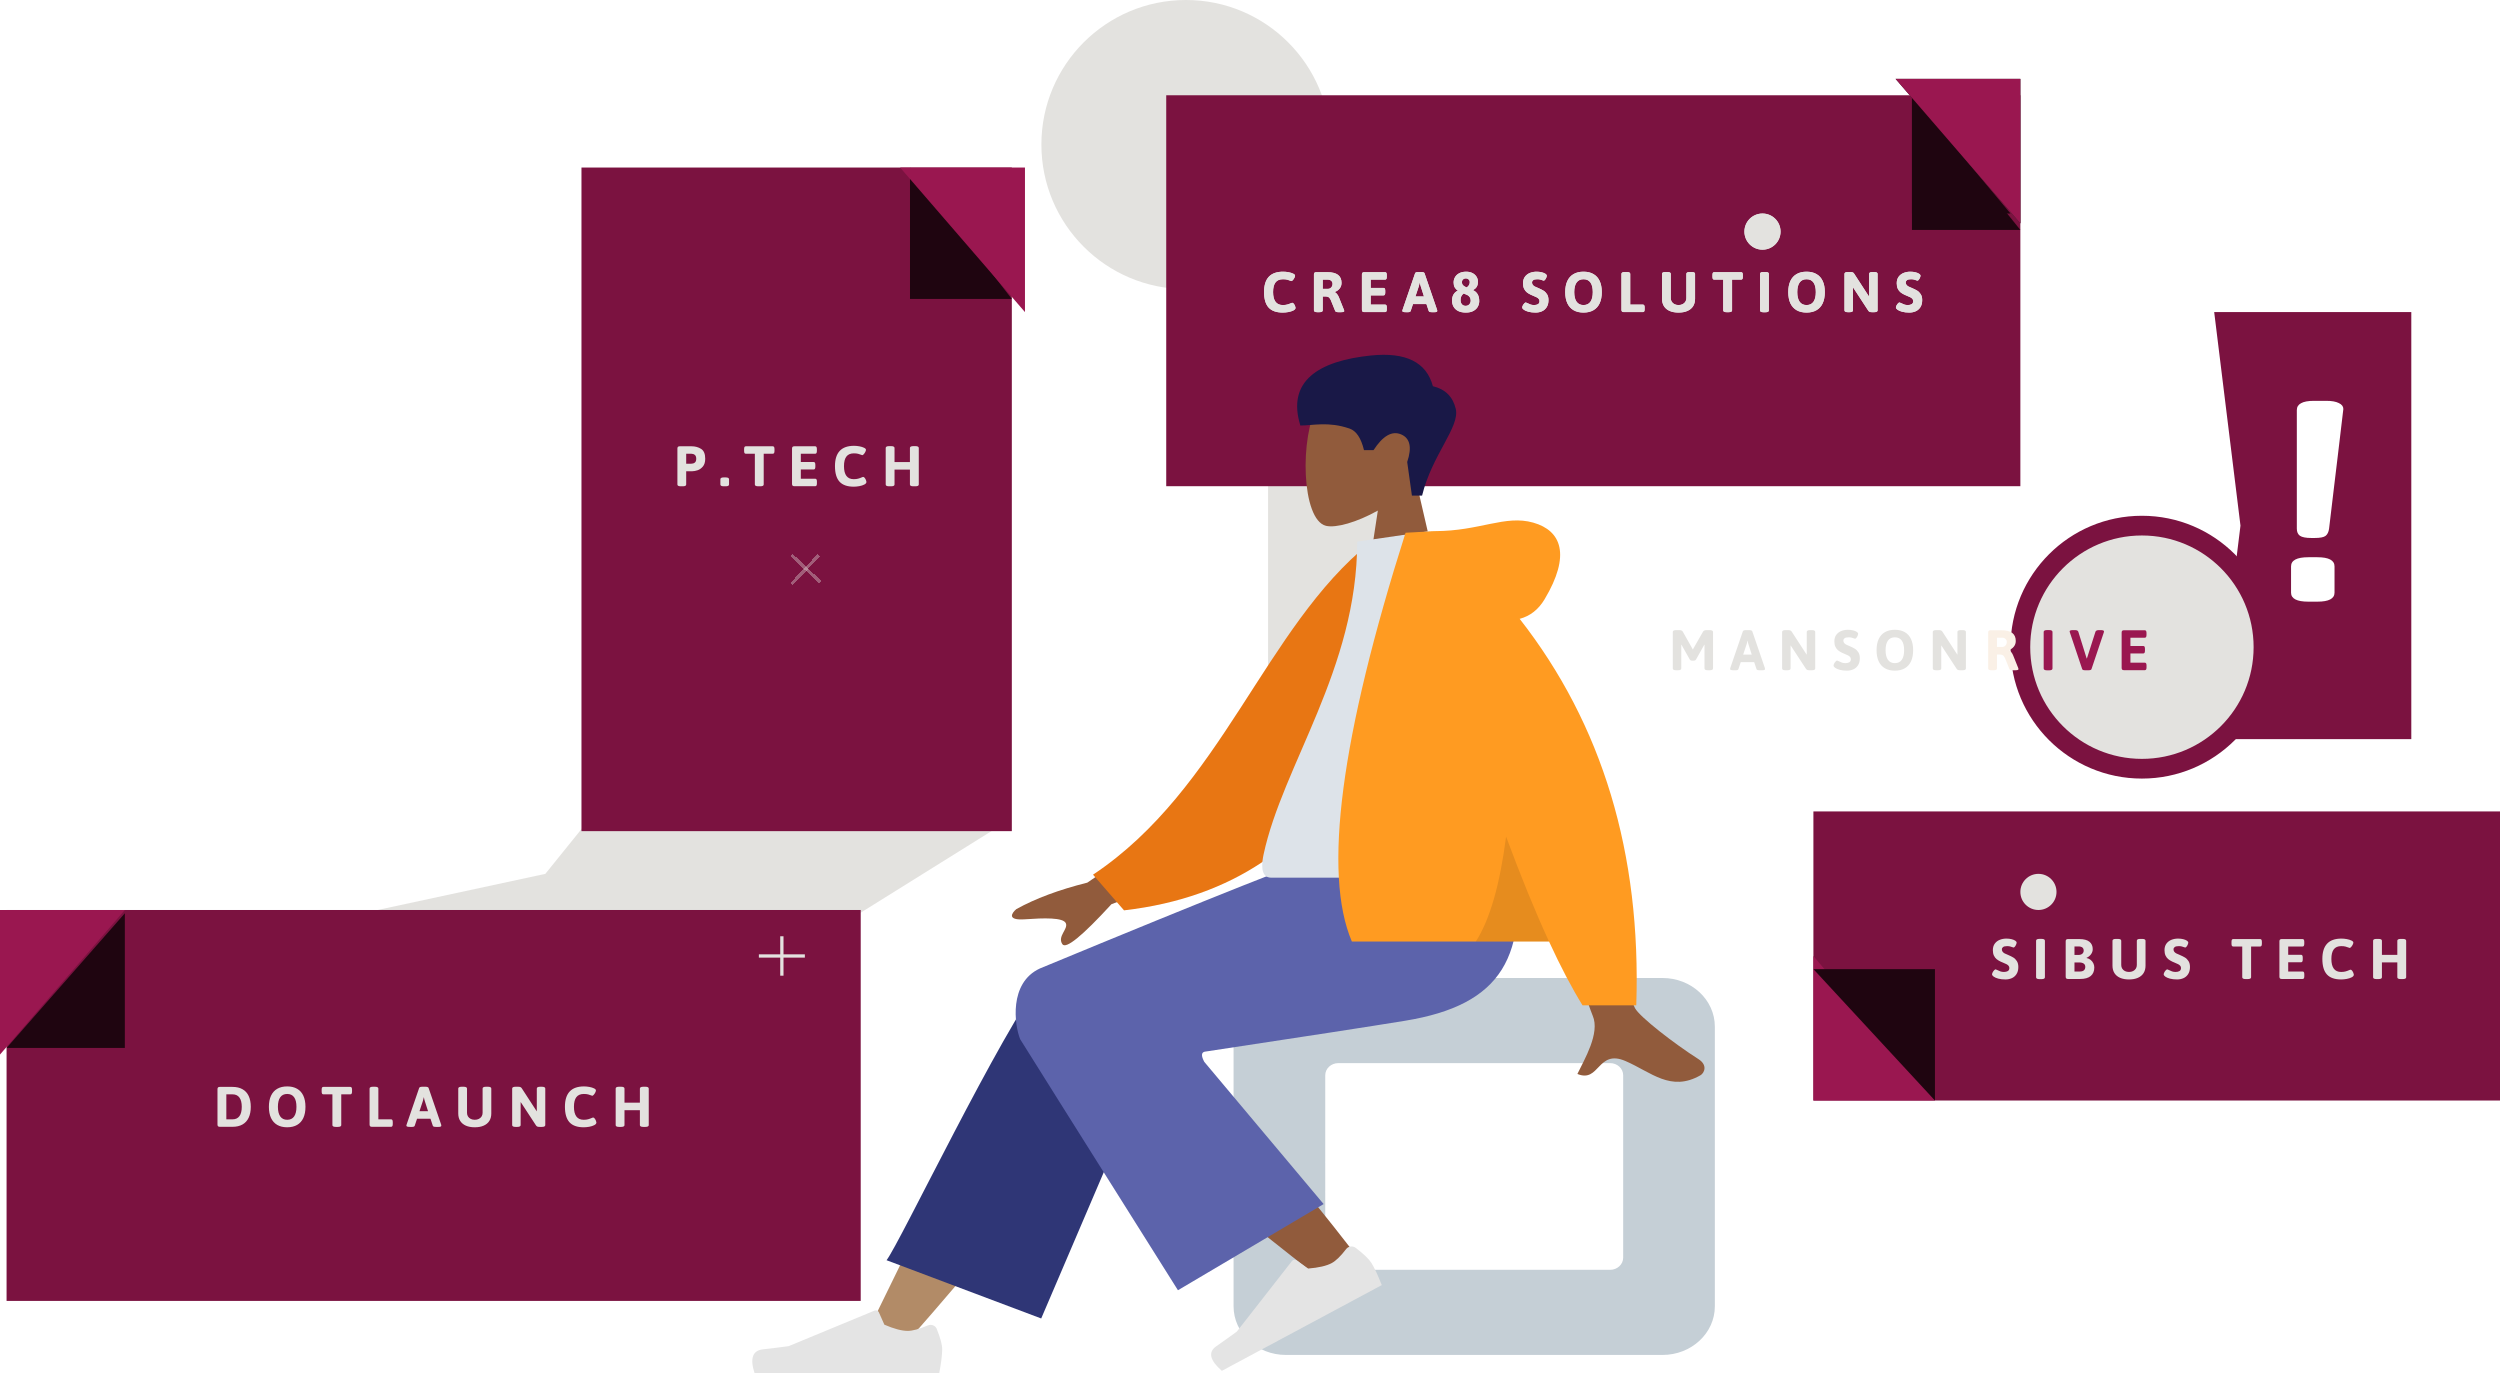 <svg width="761" height="418" viewBox="0 0 761 418" fill="none" xmlns="http://www.w3.org/2000/svg">
<circle cx="361" cy="44" r="44" fill="#E3E2DF"/>
<path d="M426 44V204H386V44H426Z" fill="#E3E2DF"/>
<path d="M734 95V225H674L682 160L674 95H734Z" fill="#7B1240"/>
<path d="M703.598 163.762C701.905 163.762 700.733 163.534 700.082 163.078C699.464 162.622 699.154 161.906 699.154 160.93V124.846C699.154 123.902 699.577 123.202 700.424 122.746C701.27 122.258 702.589 122.014 704.379 122.014H708.09C709.783 122.014 711.068 122.242 711.947 122.697C712.859 123.12 713.314 123.723 713.314 124.504L711.605 138.908C711.312 141.447 710.938 144.556 710.482 148.234C710.059 151.88 709.555 156.112 708.969 160.93C708.839 161.939 708.48 162.671 707.895 163.127C707.341 163.55 706.234 163.762 704.574 163.762H703.598ZM702.67 183.146C699.154 183.146 697.396 182.235 697.396 180.412V172.404C697.396 170.549 699.154 169.621 702.67 169.621H705.404C708.887 169.621 710.629 170.549 710.629 172.404V180.412C710.629 182.235 708.887 183.146 705.404 183.146H702.67Z" fill="white"/>
<circle cx="652" cy="197" r="37" fill="#E3E2DF" stroke="#7B1240" stroke-width="6"/>
<path d="M101 280L166 266L212 209L305 251L212 309H112L101 280Z" fill="#E3E2DF"/>
<path d="M2 277H262V396H2V277Z" fill="#7B1240"/>
<path d="M66.894 343C66.654 343 66.478 342.945 66.367 342.834C66.257 342.723 66.201 342.548 66.201 342.307V331.535C66.201 331.294 66.257 331.122 66.367 331.018C66.478 330.907 66.654 330.852 66.894 330.852H70.781C71.973 330.852 72.982 331.086 73.809 331.555C74.642 332.017 75.27 332.701 75.693 333.605C76.123 334.51 76.338 335.614 76.338 336.916C76.338 338.225 76.123 339.331 75.693 340.236C75.27 341.141 74.642 341.828 73.809 342.297C72.982 342.766 71.973 343 70.781 343H66.894ZM70.781 340.725C71.706 340.725 72.406 340.402 72.881 339.758C73.356 339.107 73.594 338.16 73.594 336.916C73.594 335.679 73.356 334.738 72.881 334.094C72.406 333.443 71.706 333.117 70.781 333.117H68.897V340.725H70.781ZM87.418 343.146C86.233 343.146 85.224 342.906 84.391 342.424C83.564 341.942 82.932 341.239 82.496 340.314C82.066 339.383 81.852 338.251 81.852 336.916C81.852 335.588 82.066 334.462 82.496 333.537C82.932 332.606 83.564 331.903 84.391 331.428C85.224 330.946 86.233 330.705 87.418 330.705C88.609 330.705 89.618 330.946 90.445 331.428C91.279 331.903 91.91 332.606 92.34 333.537C92.769 334.462 92.984 335.588 92.984 336.916C92.984 338.251 92.769 339.383 92.34 340.314C91.91 341.239 91.279 341.942 90.445 342.424C89.618 342.906 88.609 343.146 87.418 343.146ZM87.418 340.861C88.349 340.861 89.052 340.526 89.527 339.855C90.003 339.178 90.24 338.199 90.24 336.916C90.24 335.633 90.003 334.66 89.527 333.996C89.052 333.332 88.349 333 87.418 333C86.493 333 85.79 333.335 85.309 334.006C84.833 334.67 84.596 335.64 84.596 336.916C84.596 338.199 84.837 339.178 85.318 339.855C85.8 340.526 86.5 340.861 87.418 340.861ZM102.229 343.029C101.532 343.029 101.184 342.847 101.184 342.482V333.117H98.43C98.247 333.117 98.114 333.049 98.029 332.912C97.951 332.775 97.912 332.554 97.912 332.248V331.721C97.912 331.415 97.951 331.193 98.029 331.057C98.114 330.92 98.247 330.852 98.43 330.852H106.643C106.825 330.852 106.955 330.92 107.033 331.057C107.118 331.193 107.16 331.415 107.16 331.721V332.248C107.16 332.554 107.118 332.775 107.033 332.912C106.955 333.049 106.825 333.117 106.643 333.117H103.879V342.482C103.879 342.847 103.531 343.029 102.834 343.029H102.229ZM113.191 343C112.951 343 112.775 342.945 112.664 342.834C112.553 342.723 112.498 342.548 112.498 342.307V331.369C112.498 331.18 112.583 331.04 112.752 330.949C112.921 330.852 113.185 330.803 113.543 330.803H114.129C114.487 330.803 114.751 330.852 114.92 330.949C115.089 331.04 115.174 331.18 115.174 331.369V340.725H119.041C119.223 340.725 119.354 340.793 119.432 340.93C119.516 341.066 119.559 341.285 119.559 341.584V342.131C119.559 342.437 119.516 342.658 119.432 342.795C119.354 342.932 119.223 343 119.041 343H113.191ZM124.76 343.029C124.05 343.029 123.695 342.902 123.695 342.648C123.695 342.577 123.718 342.473 123.764 342.336L127.592 331.174C127.683 330.926 128.012 330.803 128.578 330.803H129.477C130.043 330.803 130.372 330.926 130.463 331.174L134.291 342.336C134.324 342.466 134.34 342.57 134.34 342.648C134.34 342.779 134.268 342.876 134.125 342.941C133.988 343 133.77 343.029 133.471 343.029H132.709C132.436 343.029 132.214 343.003 132.045 342.951C131.882 342.893 131.781 342.798 131.742 342.668L131.039 340.549H126.947L126.244 342.668C126.173 342.909 125.906 343.029 125.443 343.029H124.76ZM130.297 338.254L129.311 335.168C129.252 335.012 129.2 334.833 129.154 334.631C129.115 334.429 129.079 334.237 129.047 334.055H128.979L128.939 334.27C128.874 334.654 128.799 334.953 128.715 335.168L127.689 338.254H130.297ZM144.521 343.146C143.467 343.146 142.562 342.98 141.807 342.648C141.058 342.316 140.485 341.838 140.088 341.213C139.691 340.581 139.492 339.823 139.492 338.938V331.369C139.492 331.18 139.577 331.04 139.746 330.949C139.915 330.852 140.179 330.803 140.537 330.803H141.123C141.481 330.803 141.742 330.852 141.904 330.949C142.074 331.04 142.158 331.18 142.158 331.369V338.762C142.158 339.165 142.256 339.527 142.451 339.846C142.653 340.165 142.933 340.415 143.291 340.598C143.649 340.773 144.059 340.861 144.521 340.861C144.984 340.861 145.394 340.773 145.752 340.598C146.117 340.415 146.4 340.165 146.602 339.846C146.803 339.527 146.904 339.165 146.904 338.762V331.369C146.904 331.18 146.986 331.04 147.148 330.949C147.318 330.852 147.581 330.803 147.939 330.803H148.516C148.874 330.803 149.134 330.852 149.297 330.949C149.466 331.04 149.551 331.18 149.551 331.369V338.938C149.551 339.823 149.352 340.581 148.955 341.213C148.558 341.838 147.982 342.316 147.227 342.648C146.478 342.98 145.576 343.146 144.521 343.146ZM156.949 343.029C156.253 343.029 155.904 342.847 155.904 342.482V331.369C155.904 331.18 155.989 331.04 156.158 330.949C156.327 330.852 156.591 330.803 156.949 330.803H157.691C157.971 330.803 158.202 330.835 158.385 330.9C158.567 330.965 158.717 331.092 158.834 331.281L162.936 337.6L163.404 338.303V331.369C163.404 331.18 163.489 331.04 163.658 330.949C163.827 330.852 164.091 330.803 164.449 330.803H164.947C165.305 330.803 165.566 330.852 165.729 330.949C165.898 331.04 165.982 331.18 165.982 331.369V342.482C165.982 342.847 165.637 343.029 164.947 343.029H164.283C163.997 343.029 163.766 343 163.59 342.941C163.414 342.876 163.268 342.753 163.15 342.57L158.854 335.998L158.482 335.451V342.482C158.482 342.847 158.137 343.029 157.447 343.029H156.949ZM177.678 343.146C175.725 343.146 174.283 342.639 173.352 341.623C172.427 340.607 171.965 339.029 171.965 336.887C171.965 332.766 173.898 330.705 177.766 330.705C178.293 330.705 178.84 330.757 179.406 330.861C179.973 330.965 180.445 331.112 180.822 331.301C181.206 331.483 181.398 331.688 181.398 331.916C181.398 332.079 181.333 332.294 181.203 332.561C181.073 332.821 180.917 333.052 180.734 333.254C180.559 333.456 180.402 333.557 180.266 333.557C180.233 333.557 180.145 333.524 180.002 333.459C179.689 333.329 179.361 333.221 179.016 333.137C178.677 333.046 178.244 333 177.717 333C176.695 333 175.936 333.326 175.441 333.977C174.953 334.621 174.709 335.598 174.709 336.906C174.709 338.215 174.956 339.201 175.451 339.865C175.946 340.529 176.688 340.861 177.678 340.861C178.192 340.861 178.638 340.809 179.016 340.705C179.4 340.601 179.774 340.467 180.139 340.305C180.158 340.298 180.217 340.275 180.314 340.236C180.412 340.191 180.484 340.168 180.529 340.168C180.699 340.168 180.861 340.269 181.018 340.471C181.174 340.666 181.301 340.891 181.398 341.145C181.496 341.392 181.545 341.571 181.545 341.682C181.545 342.001 181.33 342.271 180.9 342.492C180.477 342.714 179.963 342.88 179.357 342.99C178.758 343.094 178.199 343.146 177.678 343.146ZM188.445 343.029C187.755 343.029 187.41 342.847 187.41 342.482V331.369C187.41 331.18 187.492 331.04 187.654 330.949C187.824 330.852 188.087 330.803 188.445 330.803H189.061C189.419 330.803 189.679 330.852 189.842 330.949C190.011 331.04 190.096 331.18 190.096 331.369V335.656H194.783V331.369C194.783 331.18 194.868 331.04 195.037 330.949C195.206 330.852 195.47 330.803 195.828 330.803H196.434C197.13 330.803 197.479 330.992 197.479 331.369V342.482C197.479 342.847 197.13 343.029 196.434 343.029H195.828C195.132 343.029 194.783 342.847 194.783 342.482V337.951H190.096V342.482C190.096 342.847 189.751 343.029 189.061 343.029H188.445Z" fill="#E3E2DF"/>
<path d="M38 278V319H2L38 278Z" fill="#1F0510"/>
<path d="M0 277H38L0 321V316V277Z" fill="#9A1750"/>
<path d="M238 285V297" stroke="#E3E2DF"/>
<path d="M245 291H231" stroke="#E3E2DF"/>
<path d="M355 29H615V148H355V29Z" fill="#7B1240"/>
<path d="M390.494 95.147C388.541 95.147 387.099 94.639 386.168 93.623C385.243 92.607 384.781 91.029 384.781 88.887C384.781 84.766 386.715 82.705 390.582 82.705C391.109 82.705 391.656 82.757 392.223 82.861C392.789 82.966 393.261 83.112 393.639 83.301C394.023 83.483 394.215 83.688 394.215 83.916C394.215 84.079 394.15 84.294 394.02 84.561C393.889 84.821 393.733 85.052 393.551 85.254C393.375 85.456 393.219 85.557 393.082 85.557C393.049 85.557 392.962 85.524 392.818 85.459C392.506 85.329 392.177 85.221 391.832 85.137C391.493 85.046 391.061 85 390.533 85C389.511 85 388.753 85.326 388.258 85.977C387.77 86.621 387.525 87.598 387.525 88.906C387.525 90.215 387.773 91.201 388.268 91.865C388.762 92.529 389.505 92.861 390.494 92.861C391.008 92.861 391.454 92.809 391.832 92.705C392.216 92.601 392.59 92.467 392.955 92.305C392.975 92.298 393.033 92.275 393.131 92.236C393.229 92.191 393.3 92.168 393.346 92.168C393.515 92.168 393.678 92.269 393.834 92.471C393.99 92.666 394.117 92.891 394.215 93.144C394.312 93.392 394.361 93.571 394.361 93.682C394.361 94.001 394.146 94.271 393.717 94.492C393.294 94.713 392.779 94.88 392.174 94.99C391.575 95.094 391.015 95.147 390.494 95.147ZM401.008 95.029C400.311 95.029 399.963 94.847 399.963 94.482V83.535C399.963 83.294 400.018 83.122 400.129 83.018C400.24 82.907 400.415 82.852 400.656 82.852H404.045C406.923 82.852 408.361 83.936 408.361 86.103C408.361 86.761 408.176 87.328 407.805 87.803C407.44 88.278 406.949 88.633 406.33 88.867V88.936C406.545 89.027 406.77 89.222 407.004 89.522C407.245 89.821 407.437 90.159 407.58 90.537L409.113 94.356C409.165 94.512 409.191 94.622 409.191 94.688C409.191 94.915 408.846 95.029 408.156 95.029H407.443C406.864 95.029 406.529 94.909 406.438 94.668L405.061 91.279C404.93 91.019 404.803 90.817 404.68 90.674C404.562 90.531 404.396 90.423 404.182 90.352C403.967 90.273 403.677 90.234 403.312 90.234H402.639V94.482C402.639 94.847 402.29 95.029 401.594 95.029H401.008ZM404.279 87.93C404.514 87.93 404.735 87.865 404.943 87.734C405.152 87.598 405.318 87.415 405.441 87.188C405.565 86.96 405.627 86.709 405.627 86.436C405.627 86.032 405.493 85.713 405.227 85.478C404.966 85.238 404.611 85.117 404.162 85.117H402.639V87.93H404.279ZM415.262 95C415.021 95 414.845 94.945 414.734 94.834C414.624 94.723 414.568 94.547 414.568 94.307V83.535C414.568 83.294 414.624 83.122 414.734 83.018C414.845 82.907 415.021 82.852 415.262 82.852H421.619C421.801 82.852 421.932 82.92 422.01 83.057C422.094 83.193 422.137 83.415 422.137 83.721V84.248C422.137 84.554 422.094 84.775 422.01 84.912C421.932 85.049 421.801 85.117 421.619 85.117H417.244V87.637H421.15C421.333 87.637 421.463 87.705 421.541 87.842C421.626 87.978 421.668 88.2 421.668 88.506V89.043C421.668 89.349 421.626 89.57 421.541 89.707C421.463 89.844 421.333 89.912 421.15 89.912H417.244V92.725H421.629C421.811 92.725 421.941 92.793 422.02 92.93C422.104 93.066 422.146 93.284 422.146 93.584V94.131C422.146 94.437 422.104 94.658 422.02 94.795C421.941 94.932 421.811 95 421.629 95H415.262ZM427.924 95.029C427.214 95.029 426.859 94.902 426.859 94.648C426.859 94.577 426.882 94.473 426.928 94.336L430.756 83.174C430.847 82.926 431.176 82.803 431.742 82.803H432.641C433.207 82.803 433.536 82.926 433.627 83.174L437.455 94.336C437.488 94.466 437.504 94.57 437.504 94.648C437.504 94.779 437.432 94.876 437.289 94.941C437.152 95 436.934 95.029 436.635 95.029H435.873C435.6 95.029 435.378 95.003 435.209 94.951C435.046 94.893 434.945 94.798 434.906 94.668L434.203 92.549H430.111L429.408 94.668C429.337 94.909 429.07 95.029 428.607 95.029H427.924ZM433.461 90.254L432.475 87.168C432.416 87.012 432.364 86.833 432.318 86.631C432.279 86.429 432.243 86.237 432.211 86.055H432.143L432.104 86.269C432.038 86.654 431.964 86.953 431.879 87.168L430.854 90.254H433.461ZM446.211 95.147C445.26 95.147 444.469 94.984 443.838 94.658C443.213 94.326 442.751 93.887 442.451 93.34C442.152 92.793 442.002 92.181 442.002 91.504C442.002 90.729 442.168 90.081 442.5 89.561C442.832 89.04 443.255 88.682 443.77 88.486C443.359 88.213 443.04 87.878 442.812 87.481C442.591 87.083 442.48 86.585 442.48 85.986C442.48 85.4 442.624 84.86 442.91 84.365C443.197 83.864 443.626 83.463 444.199 83.164C444.772 82.858 445.472 82.705 446.299 82.705C447.028 82.705 447.663 82.842 448.203 83.115C448.743 83.389 449.157 83.757 449.443 84.219C449.736 84.681 449.883 85.186 449.883 85.732C449.883 86.409 449.753 86.947 449.492 87.344C449.238 87.734 448.867 88.06 448.379 88.32C449.648 88.887 450.283 90.003 450.283 91.67C450.283 92.243 450.143 92.796 449.863 93.33C449.583 93.857 449.137 94.294 448.525 94.639C447.913 94.977 447.142 95.147 446.211 95.147ZM446.455 87.5C446.768 87.292 447.002 87.051 447.158 86.777C447.314 86.504 447.393 86.211 447.393 85.898C447.393 85.547 447.275 85.267 447.041 85.059C446.813 84.844 446.536 84.736 446.211 84.736C445.879 84.736 445.596 84.841 445.361 85.049C445.133 85.251 445.02 85.534 445.02 85.898C445.02 86.309 445.14 86.631 445.381 86.865C445.622 87.1 445.98 87.311 446.455 87.5ZM446.172 93.106C446.491 93.106 446.764 93.027 446.992 92.871C447.227 92.715 447.399 92.516 447.51 92.275C447.627 92.028 447.686 91.777 447.686 91.523C447.686 91.094 447.591 90.745 447.402 90.478C447.22 90.205 446.986 89.99 446.699 89.834C446.413 89.678 446.029 89.512 445.547 89.336C445.234 89.564 444.997 89.837 444.834 90.156C444.678 90.475 444.6 90.872 444.6 91.348C444.6 91.882 444.736 92.308 445.01 92.627C445.29 92.946 445.677 93.106 446.172 93.106ZM467.443 95.147C466.623 95.147 465.9 95.065 465.275 94.902C464.657 94.733 464.182 94.528 463.85 94.287C463.524 94.046 463.361 93.818 463.361 93.603C463.361 93.434 463.423 93.226 463.547 92.978C463.677 92.731 463.83 92.519 464.006 92.344C464.182 92.162 464.328 92.07 464.445 92.07C464.517 92.07 464.67 92.132 464.904 92.256C465.256 92.438 465.588 92.585 465.9 92.695C466.219 92.806 466.584 92.861 466.994 92.861C467.45 92.861 467.834 92.773 468.146 92.598C468.465 92.415 468.625 92.1 468.625 91.65C468.625 91.39 468.544 91.165 468.381 90.977C468.218 90.788 468.01 90.628 467.756 90.498C467.502 90.368 467.157 90.215 466.721 90.039L465.949 89.707C465.48 89.479 465.077 89.228 464.738 88.955C464.406 88.682 464.133 88.32 463.918 87.871C463.71 87.422 463.605 86.872 463.605 86.221C463.605 85.426 463.801 84.766 464.191 84.238C464.582 83.711 465.09 83.324 465.715 83.076C466.34 82.829 467.01 82.705 467.727 82.705C468.312 82.705 468.843 82.767 469.318 82.891C469.794 83.008 470.165 83.161 470.432 83.35C470.705 83.538 470.842 83.727 470.842 83.916C470.842 84.072 470.79 84.274 470.686 84.522C470.588 84.762 470.464 84.974 470.314 85.156C470.165 85.338 470.025 85.43 469.895 85.43C469.836 85.43 469.732 85.397 469.582 85.332C469.341 85.234 469.097 85.156 468.85 85.098C468.609 85.033 468.312 85 467.961 85C467.355 85 466.936 85.098 466.701 85.293C466.467 85.482 466.35 85.706 466.35 85.967C466.35 86.266 466.428 86.517 466.584 86.719C466.747 86.921 466.949 87.087 467.189 87.217C467.437 87.347 467.779 87.497 468.215 87.666C468.872 87.946 469.41 88.213 469.826 88.467C470.243 88.714 470.601 89.072 470.9 89.541C471.206 90.01 471.359 90.609 471.359 91.338C471.359 92.23 471.171 92.962 470.793 93.535C470.422 94.102 469.94 94.512 469.348 94.766C468.762 95.019 468.127 95.147 467.443 95.147ZM482.02 95.147C480.835 95.147 479.826 94.906 478.992 94.424C478.165 93.942 477.534 93.239 477.098 92.314C476.668 91.383 476.453 90.251 476.453 88.916C476.453 87.588 476.668 86.462 477.098 85.537C477.534 84.606 478.165 83.903 478.992 83.428C479.826 82.946 480.835 82.705 482.02 82.705C483.211 82.705 484.22 82.946 485.047 83.428C485.88 83.903 486.512 84.606 486.941 85.537C487.371 86.462 487.586 87.588 487.586 88.916C487.586 90.251 487.371 91.383 486.941 92.314C486.512 93.239 485.88 93.942 485.047 94.424C484.22 94.906 483.211 95.147 482.02 95.147ZM482.02 92.861C482.951 92.861 483.654 92.526 484.129 91.856C484.604 91.178 484.842 90.199 484.842 88.916C484.842 87.633 484.604 86.66 484.129 85.996C483.654 85.332 482.951 85 482.02 85C481.095 85 480.392 85.335 479.91 86.006C479.435 86.67 479.197 87.64 479.197 88.916C479.197 90.199 479.438 91.178 479.92 91.856C480.402 92.526 481.102 92.861 482.02 92.861ZM494.262 95C494.021 95 493.845 94.945 493.734 94.834C493.624 94.723 493.568 94.547 493.568 94.307V83.369C493.568 83.18 493.653 83.04 493.822 82.949C493.992 82.852 494.255 82.803 494.613 82.803H495.199C495.557 82.803 495.821 82.852 495.99 82.949C496.16 83.04 496.244 83.18 496.244 83.369V92.725H500.111C500.294 92.725 500.424 92.793 500.502 92.93C500.587 93.066 500.629 93.284 500.629 93.584V94.131C500.629 94.437 500.587 94.658 500.502 94.795C500.424 94.932 500.294 95 500.111 95H494.262ZM510.947 95.147C509.893 95.147 508.988 94.981 508.232 94.648C507.484 94.316 506.911 93.838 506.514 93.213C506.117 92.581 505.918 91.823 505.918 90.938V83.369C505.918 83.18 506.003 83.04 506.172 82.949C506.341 82.852 506.605 82.803 506.963 82.803H507.549C507.907 82.803 508.167 82.852 508.33 82.949C508.499 83.04 508.584 83.18 508.584 83.369V90.762C508.584 91.165 508.682 91.527 508.877 91.846C509.079 92.165 509.359 92.415 509.717 92.598C510.075 92.773 510.485 92.861 510.947 92.861C511.41 92.861 511.82 92.773 512.178 92.598C512.542 92.415 512.826 92.165 513.027 91.846C513.229 91.527 513.33 91.165 513.33 90.762V83.369C513.33 83.18 513.411 83.04 513.574 82.949C513.743 82.852 514.007 82.803 514.365 82.803H514.941C515.299 82.803 515.56 82.852 515.723 82.949C515.892 83.04 515.977 83.18 515.977 83.369V90.938C515.977 91.823 515.778 92.581 515.381 93.213C514.984 93.838 514.408 94.316 513.652 94.648C512.904 94.981 512.002 95.147 510.947 95.147ZM525.592 95.029C524.895 95.029 524.547 94.847 524.547 94.482V85.117H521.793C521.611 85.117 521.477 85.049 521.393 84.912C521.314 84.775 521.275 84.554 521.275 84.248V83.721C521.275 83.415 521.314 83.193 521.393 83.057C521.477 82.92 521.611 82.852 521.793 82.852H530.006C530.188 82.852 530.318 82.92 530.396 83.057C530.481 83.193 530.523 83.415 530.523 83.721V84.248C530.523 84.554 530.481 84.775 530.396 84.912C530.318 85.049 530.188 85.117 530.006 85.117H527.242V94.482C527.242 94.847 526.894 95.029 526.197 95.029H525.592ZM536.799 95.049C536.447 95.049 536.184 95 536.008 94.902C535.839 94.805 535.754 94.665 535.754 94.482V83.369C535.754 82.985 536.102 82.793 536.799 82.793H537.404C537.762 82.793 538.023 82.842 538.186 82.939C538.355 83.037 538.439 83.18 538.439 83.369V94.482C538.439 94.86 538.094 95.049 537.404 95.049H536.799ZM549.91 95.147C548.725 95.147 547.716 94.906 546.883 94.424C546.056 93.942 545.424 93.239 544.988 92.314C544.559 91.383 544.344 90.251 544.344 88.916C544.344 87.588 544.559 86.462 544.988 85.537C545.424 84.606 546.056 83.903 546.883 83.428C547.716 82.946 548.725 82.705 549.91 82.705C551.102 82.705 552.111 82.946 552.938 83.428C553.771 83.903 554.402 84.606 554.832 85.537C555.262 86.462 555.477 87.588 555.477 88.916C555.477 90.251 555.262 91.383 554.832 92.314C554.402 93.239 553.771 93.942 552.938 94.424C552.111 94.906 551.102 95.147 549.91 95.147ZM549.91 92.861C550.841 92.861 551.544 92.526 552.02 91.856C552.495 91.178 552.732 90.199 552.732 88.916C552.732 87.633 552.495 86.66 552.02 85.996C551.544 85.332 550.841 85 549.91 85C548.986 85 548.283 85.335 547.801 86.006C547.326 86.67 547.088 87.64 547.088 88.916C547.088 90.199 547.329 91.178 547.811 91.856C548.292 92.526 548.992 92.861 549.91 92.861ZM562.504 95.029C561.807 95.029 561.459 94.847 561.459 94.482V83.369C561.459 83.18 561.544 83.04 561.713 82.949C561.882 82.852 562.146 82.803 562.504 82.803H563.246C563.526 82.803 563.757 82.835 563.939 82.9C564.122 82.966 564.271 83.092 564.389 83.281L568.49 89.6L568.959 90.303V83.369C568.959 83.18 569.044 83.04 569.213 82.949C569.382 82.852 569.646 82.803 570.004 82.803H570.502C570.86 82.803 571.12 82.852 571.283 82.949C571.452 83.04 571.537 83.18 571.537 83.369V94.482C571.537 94.847 571.192 95.029 570.502 95.029H569.838C569.551 95.029 569.32 95 569.145 94.941C568.969 94.876 568.822 94.753 568.705 94.57L564.408 87.998L564.037 87.451V94.482C564.037 94.847 563.692 95.029 563.002 95.029H562.504ZM581.201 95.147C580.381 95.147 579.658 95.065 579.033 94.902C578.415 94.733 577.939 94.528 577.607 94.287C577.282 94.046 577.119 93.818 577.119 93.603C577.119 93.434 577.181 93.226 577.305 92.978C577.435 92.731 577.588 92.519 577.764 92.344C577.939 92.162 578.086 92.07 578.203 92.07C578.275 92.07 578.428 92.132 578.662 92.256C579.014 92.438 579.346 92.585 579.658 92.695C579.977 92.806 580.342 92.861 580.752 92.861C581.208 92.861 581.592 92.773 581.904 92.598C582.223 92.415 582.383 92.1 582.383 91.65C582.383 91.39 582.301 91.165 582.139 90.977C581.976 90.788 581.768 90.628 581.514 90.498C581.26 90.368 580.915 90.215 580.479 90.039L579.707 89.707C579.238 89.479 578.835 89.228 578.496 88.955C578.164 88.682 577.891 88.32 577.676 87.871C577.467 87.422 577.363 86.872 577.363 86.221C577.363 85.426 577.559 84.766 577.949 84.238C578.34 83.711 578.848 83.324 579.473 83.076C580.098 82.829 580.768 82.705 581.484 82.705C582.07 82.705 582.601 82.767 583.076 82.891C583.551 83.008 583.923 83.161 584.189 83.35C584.463 83.538 584.6 83.727 584.6 83.916C584.6 84.072 584.548 84.274 584.443 84.522C584.346 84.762 584.222 84.974 584.072 85.156C583.923 85.338 583.783 85.43 583.652 85.43C583.594 85.43 583.49 85.397 583.34 85.332C583.099 85.234 582.855 85.156 582.607 85.098C582.367 85.033 582.07 85 581.719 85C581.113 85 580.693 85.098 580.459 85.293C580.225 85.482 580.107 85.706 580.107 85.967C580.107 86.266 580.186 86.517 580.342 86.719C580.505 86.921 580.706 87.087 580.947 87.217C581.195 87.347 581.536 87.497 581.973 87.666C582.63 87.946 583.167 88.213 583.584 88.467C584.001 88.714 584.359 89.072 584.658 89.541C584.964 90.01 585.117 90.609 585.117 91.338C585.117 92.23 584.928 92.962 584.551 93.535C584.18 94.102 583.698 94.512 583.105 94.766C582.52 95.019 581.885 95.147 581.201 95.147Z" fill="#E3E2DF"/>
<path d="M582 29V70H615L582 29Z" fill="#1F0510"/>
<path d="M615 24H577L615 68V63V24Z" fill="#1E1E1E"/>
<path d="M177 133.408V51H308V253H177V133.408Z" fill="#7B1240"/>
<path d="M207.246 148.029C206.549 148.029 206.201 147.847 206.201 147.482V136.535C206.201 136.294 206.257 136.122 206.367 136.018C206.478 135.907 206.654 135.852 206.895 135.852H210.547C211.628 135.852 212.585 136.115 213.418 136.643C214.251 137.17 214.668 138.173 214.668 139.65C214.668 140.666 214.427 141.457 213.945 142.023C213.464 142.583 212.92 142.961 212.314 143.156C211.715 143.352 211.182 143.449 210.713 143.449H208.877V147.482C208.877 147.847 208.529 148.029 207.832 148.029H207.246ZM210.42 141.154C210.837 141.154 211.191 141.044 211.484 140.822C211.784 140.601 211.934 140.21 211.934 139.65C211.934 139.084 211.784 138.687 211.484 138.459C211.185 138.231 210.83 138.117 210.42 138.117H208.877V141.154H210.42ZM220.328 148.029C219.632 148.029 219.283 147.847 219.283 147.482V145.881C219.283 145.51 219.632 145.324 220.328 145.324H220.885C221.243 145.324 221.503 145.373 221.666 145.471C221.835 145.562 221.92 145.699 221.92 145.881V147.482C221.92 147.847 221.575 148.029 220.885 148.029H220.328ZM230.822 148.029C230.126 148.029 229.777 147.847 229.777 147.482V138.117H227.023C226.841 138.117 226.708 138.049 226.623 137.912C226.545 137.775 226.506 137.554 226.506 137.248V136.721C226.506 136.415 226.545 136.193 226.623 136.057C226.708 135.92 226.841 135.852 227.023 135.852H235.236C235.419 135.852 235.549 135.92 235.627 136.057C235.712 136.193 235.754 136.415 235.754 136.721V137.248C235.754 137.554 235.712 137.775 235.627 137.912C235.549 138.049 235.419 138.117 235.236 138.117H232.473V147.482C232.473 147.847 232.124 148.029 231.428 148.029H230.822ZM241.785 148C241.544 148 241.368 147.945 241.258 147.834C241.147 147.723 241.092 147.548 241.092 147.307V136.535C241.092 136.294 241.147 136.122 241.258 136.018C241.368 135.907 241.544 135.852 241.785 135.852H248.143C248.325 135.852 248.455 135.92 248.533 136.057C248.618 136.193 248.66 136.415 248.66 136.721V137.248C248.66 137.554 248.618 137.775 248.533 137.912C248.455 138.049 248.325 138.117 248.143 138.117H243.768V140.637H247.674C247.856 140.637 247.986 140.705 248.064 140.842C248.149 140.979 248.191 141.2 248.191 141.506V142.043C248.191 142.349 248.149 142.57 248.064 142.707C247.986 142.844 247.856 142.912 247.674 142.912H243.768V145.725H248.152C248.335 145.725 248.465 145.793 248.543 145.93C248.628 146.066 248.67 146.285 248.67 146.584V147.131C248.67 147.437 248.628 147.658 248.543 147.795C248.465 147.932 248.335 148 248.152 148H241.785ZM259.877 148.146C257.924 148.146 256.482 147.639 255.551 146.623C254.626 145.607 254.164 144.029 254.164 141.887C254.164 137.766 256.098 135.705 259.965 135.705C260.492 135.705 261.039 135.757 261.605 135.861C262.172 135.965 262.644 136.112 263.021 136.301C263.406 136.483 263.598 136.688 263.598 136.916C263.598 137.079 263.533 137.294 263.402 137.561C263.272 137.821 263.116 138.052 262.934 138.254C262.758 138.456 262.602 138.557 262.465 138.557C262.432 138.557 262.344 138.524 262.201 138.459C261.889 138.329 261.56 138.221 261.215 138.137C260.876 138.046 260.443 138 259.916 138C258.894 138 258.135 138.326 257.641 138.977C257.152 139.621 256.908 140.598 256.908 141.906C256.908 143.215 257.156 144.201 257.65 144.865C258.145 145.529 258.887 145.861 259.877 145.861C260.391 145.861 260.837 145.809 261.215 145.705C261.599 145.601 261.973 145.467 262.338 145.305C262.357 145.298 262.416 145.275 262.514 145.236C262.611 145.191 262.683 145.168 262.729 145.168C262.898 145.168 263.061 145.269 263.217 145.471C263.373 145.666 263.5 145.891 263.598 146.145C263.695 146.392 263.744 146.571 263.744 146.682C263.744 147.001 263.529 147.271 263.1 147.492C262.676 147.714 262.162 147.88 261.557 147.99C260.958 148.094 260.398 148.146 259.877 148.146ZM270.645 148.029C269.954 148.029 269.609 147.847 269.609 147.482V136.369C269.609 136.18 269.691 136.04 269.854 135.949C270.023 135.852 270.286 135.803 270.645 135.803H271.26C271.618 135.803 271.878 135.852 272.041 135.949C272.21 136.04 272.295 136.18 272.295 136.369V140.656H276.982V136.369C276.982 136.18 277.067 136.04 277.236 135.949C277.406 135.852 277.669 135.803 278.027 135.803H278.633C279.329 135.803 279.678 135.992 279.678 136.369V147.482C279.678 147.847 279.329 148.029 278.633 148.029H278.027C277.331 148.029 276.982 147.847 276.982 147.482V142.951H272.295V147.482C272.295 147.847 271.95 148.029 271.26 148.029H270.645Z" fill="#E3E2DF"/>
<path d="M277 51V91H308L277 51Z" fill="#1F0510"/>
<g filter="url(#filter0_d_10_157)">
<path d="M249.244 165L241 173.719" stroke="#E3E2DF" stroke-opacity="0.36" shape-rendering="crispEdges"/>
</g>
<g filter="url(#filter1_d_10_157)">
<path d="M249.719 173.244L241 165" stroke="#E3E2DF" stroke-opacity="0.36" shape-rendering="crispEdges"/>
</g>
<path fill-rule="evenodd" clip-rule="evenodd" d="M431.048 146.394C435.64 141.389 438.749 135.255 438.229 128.382C436.733 108.578 407.044 112.935 401.269 122.93C395.494 132.925 396.18 158.278 403.644 160.065C406.62 160.777 412.961 159.032 419.415 155.42L415.364 182.03H439.282L431.048 146.394Z" fill="#915B3C"/>
<path fill-rule="evenodd" clip-rule="evenodd" d="M432.886 150.852C435.888 138.451 444.44 129.997 443.134 124.455C442.263 120.76 439.943 118.462 436.172 117.561C434.221 110.235 427.931 107.119 417.302 108.213C401.357 109.854 391.626 116.002 395.828 129.531C399.691 129.531 404.355 128.234 410.804 130.457C412.85 131.162 414.314 133.349 415.195 137.018H418.109C420.937 132.664 423.726 131.064 426.475 132.218C429.225 133.372 429.849 136.175 428.35 140.627L429.786 150.852H432.886Z" fill="#191847"/>
<path fill-rule="evenodd" clip-rule="evenodd" d="M506.054 297.701H391.446C382.639 297.701 375.5 304.33 375.5 312.507V397.642C375.5 405.819 382.639 412.448 391.446 412.448H506.054C514.861 412.448 522 405.819 522 397.642V312.507C522 304.33 514.861 297.701 506.054 297.701ZM490.109 323.612C492.311 323.612 494.095 325.269 494.095 327.313V382.836C494.095 384.88 492.311 386.537 490.109 386.537H407.391C405.19 386.537 403.405 384.88 403.405 382.836V327.313C403.405 325.269 405.19 323.612 407.391 323.612H490.109Z" fill="#C5CFD6"/>
<path fill-rule="evenodd" clip-rule="evenodd" d="M276.678 407.821C296.327 385.542 309.622 369.025 316.563 358.271C328.447 339.857 338.174 323.471 341.244 317.212C348.564 302.287 324.392 295.298 318.922 302.26C310.642 312.797 292.96 345.953 265.874 401.73L276.678 407.821Z" fill="#B28B67"/>
<path fill-rule="evenodd" clip-rule="evenodd" d="M316.942 401.343L353.51 315.873C361.331 300.292 323.561 290.051 317.814 297.302C304.764 313.763 273.748 378.703 269.861 383.608L316.942 401.343Z" fill="#2F3676"/>
<path fill-rule="evenodd" clip-rule="evenodd" d="M414.334 384.203C407.211 374.555 381.302 342.096 367.189 328.665C363.134 324.806 359.177 321.102 355.435 317.65C344.311 307.39 322.158 324.635 333.262 333.98C360.914 357.254 401.261 388.672 404.632 391.473C409.357 395.4 418.811 390.266 414.334 384.203V384.203Z" fill="#915B3C"/>
<path fill-rule="evenodd" clip-rule="evenodd" d="M412.669 379.844C415.122 381.72 416.719 383.252 417.457 384.44C418.356 385.885 419.408 388.133 420.613 391.184L371.934 417.28C368.255 414.075 367.681 411.587 370.214 409.817C372.747 408.046 374.837 406.552 376.485 405.337L393.287 383.841C393.61 383.428 394.234 383.336 394.679 383.636C394.687 383.641 394.694 383.646 394.702 383.652L398.193 386.148C401.396 385.888 403.786 385.336 405.363 384.49C406.645 383.803 408.116 382.374 409.777 380.202L409.776 380.202C410.414 379.368 411.658 379.172 412.556 379.764C412.594 379.79 412.632 379.816 412.669 379.844V379.844Z" fill="#E4E4E4"/>
<path fill-rule="evenodd" clip-rule="evenodd" d="M285.13 404.491C286.245 407.255 286.803 409.323 286.803 410.695C286.803 412.363 286.503 414.799 285.905 418H229.695C228.234 413.516 229.077 411.095 232.224 410.738C235.371 410.38 237.986 410.058 240.067 409.769L266.193 398.955C266.696 398.747 267.285 398.956 267.509 399.423C267.513 399.431 267.517 399.439 267.52 399.447L269.2 403.23C272.113 404.492 274.48 405.123 276.302 405.123C277.782 405.123 279.826 404.568 282.433 403.458L282.433 403.458C283.434 403.032 284.617 403.44 285.076 404.369C285.095 404.409 285.114 404.45 285.13 404.491V404.491Z" fill="#E4E4E4"/>
<path fill-rule="evenodd" clip-rule="evenodd" d="M366.668 320.142C397.061 315.544 417.419 312.401 427.741 310.71C457.164 305.893 465.744 291.192 460.671 259.115H406.46C399.286 261.039 369.311 272.936 316.534 294.807C307.038 299.184 308.807 312.089 310.542 316.34C310.613 316.514 326.621 341.983 358.566 392.749L402.912 366.517L366.585 323.233C365.625 321.439 365.653 320.408 366.668 320.142V320.142Z" fill="#5C63AB"/>
<path fill-rule="evenodd" clip-rule="evenodd" d="M362.762 247.002L330.973 268.677C322.351 270.838 315.147 273.525 309.362 276.74C307.996 277.897 306.344 280.238 312.011 279.833C317.678 279.429 323.659 279.24 324.441 281.035C325.223 282.829 321.794 284.976 323.374 287.397C324.428 289.012 329.406 284.964 338.31 275.253L369.79 263.132L362.762 247.002ZM484.819 247.75L463.993 247.826C476.852 286.371 483.794 306.823 484.819 309.181C487.125 314.488 482.245 322.57 480.158 326.913C486.955 329.737 486.231 319.278 494.805 322.982C502.631 326.363 508.584 332.489 517.626 327.308C518.738 326.671 519.956 324.273 517.013 322.399C509.68 317.731 499.113 309.56 497.685 306.87C495.738 303.203 491.449 283.496 484.819 247.75Z" fill="#915B3C"/>
<path fill-rule="evenodd" clip-rule="evenodd" d="M425.634 166.606L417.016 165.233C385.042 190.88 371.909 240.152 332.717 266.252L342.15 277.11C410.142 269.293 426.994 209.194 425.634 166.606V166.606Z" fill="#E87613"/>
<path fill-rule="evenodd" clip-rule="evenodd" d="M463.201 267.164H386.949C383.465 267.164 384.122 262.493 384.625 260.135C390.438 232.929 413.13 203.602 413.13 164.874L435.125 161.672C453.317 188.839 459.608 222.288 463.201 267.164V267.164Z" fill="#DDE3E9"/>
<path fill-rule="evenodd" clip-rule="evenodd" d="M462.588 188.376C465.782 187.523 468.312 185.535 470.177 182.41C478.216 168.941 475.313 161.526 466.721 159.088C458.13 156.651 450.469 161.672 436.781 161.672C436.036 161.672 435.354 161.715 434.735 161.802L427.85 162.166C408.095 224.333 402.646 265.81 411.505 286.597H471.52C475.076 294.296 478.479 300.774 481.728 306.03H498.082C499.621 259.823 487.789 220.605 462.588 188.376V188.376Z" fill="#FF9B21"/>
<path fill-rule="evenodd" clip-rule="evenodd" d="M458.452 254.669C456.564 269.333 453.496 279.976 449.248 286.597H471.521C467.373 277.616 463.016 266.974 458.452 254.669V254.669Z" fill="black" fill-opacity="0.1"/>
<circle cx="536.5" cy="70.5" r="5.5" fill="#E3E2DF"/>
<path d="M390.494 95.147C388.541 95.147 387.099 94.639 386.168 93.623C385.243 92.607 384.781 91.029 384.781 88.887C384.781 84.766 386.715 82.705 390.582 82.705C391.109 82.705 391.656 82.757 392.223 82.861C392.789 82.966 393.261 83.112 393.639 83.301C394.023 83.483 394.215 83.688 394.215 83.916C394.215 84.079 394.15 84.294 394.02 84.561C393.889 84.821 393.733 85.052 393.551 85.254C393.375 85.456 393.219 85.557 393.082 85.557C393.049 85.557 392.962 85.524 392.818 85.459C392.506 85.329 392.177 85.221 391.832 85.137C391.493 85.046 391.061 85 390.533 85C389.511 85 388.753 85.326 388.258 85.977C387.77 86.621 387.525 87.598 387.525 88.906C387.525 90.215 387.773 91.201 388.268 91.865C388.762 92.529 389.505 92.861 390.494 92.861C391.008 92.861 391.454 92.809 391.832 92.705C392.216 92.601 392.59 92.467 392.955 92.305C392.975 92.298 393.033 92.275 393.131 92.236C393.229 92.191 393.3 92.168 393.346 92.168C393.515 92.168 393.678 92.269 393.834 92.471C393.99 92.666 394.117 92.891 394.215 93.144C394.312 93.392 394.361 93.571 394.361 93.682C394.361 94.001 394.146 94.271 393.717 94.492C393.294 94.713 392.779 94.88 392.174 94.99C391.575 95.094 391.015 95.147 390.494 95.147ZM401.008 95.029C400.311 95.029 399.963 94.847 399.963 94.482V83.535C399.963 83.294 400.018 83.122 400.129 83.018C400.24 82.907 400.415 82.852 400.656 82.852H404.045C406.923 82.852 408.361 83.936 408.361 86.103C408.361 86.761 408.176 87.328 407.805 87.803C407.44 88.278 406.949 88.633 406.33 88.867V88.936C406.545 89.027 406.77 89.222 407.004 89.522C407.245 89.821 407.437 90.159 407.58 90.537L409.113 94.356C409.165 94.512 409.191 94.622 409.191 94.688C409.191 94.915 408.846 95.029 408.156 95.029H407.443C406.864 95.029 406.529 94.909 406.438 94.668L405.061 91.279C404.93 91.019 404.803 90.817 404.68 90.674C404.562 90.531 404.396 90.423 404.182 90.352C403.967 90.273 403.677 90.234 403.312 90.234H402.639V94.482C402.639 94.847 402.29 95.029 401.594 95.029H401.008ZM404.279 87.93C404.514 87.93 404.735 87.865 404.943 87.734C405.152 87.598 405.318 87.415 405.441 87.188C405.565 86.96 405.627 86.709 405.627 86.436C405.627 86.032 405.493 85.713 405.227 85.478C404.966 85.238 404.611 85.117 404.162 85.117H402.639V87.93H404.279ZM415.262 95C415.021 95 414.845 94.945 414.734 94.834C414.624 94.723 414.568 94.547 414.568 94.307V83.535C414.568 83.294 414.624 83.122 414.734 83.018C414.845 82.907 415.021 82.852 415.262 82.852H421.619C421.801 82.852 421.932 82.92 422.01 83.057C422.094 83.193 422.137 83.415 422.137 83.721V84.248C422.137 84.554 422.094 84.775 422.01 84.912C421.932 85.049 421.801 85.117 421.619 85.117H417.244V87.637H421.15C421.333 87.637 421.463 87.705 421.541 87.842C421.626 87.978 421.668 88.2 421.668 88.506V89.043C421.668 89.349 421.626 89.57 421.541 89.707C421.463 89.844 421.333 89.912 421.15 89.912H417.244V92.725H421.629C421.811 92.725 421.941 92.793 422.02 92.93C422.104 93.066 422.146 93.284 422.146 93.584V94.131C422.146 94.437 422.104 94.658 422.02 94.795C421.941 94.932 421.811 95 421.629 95H415.262ZM427.924 95.029C427.214 95.029 426.859 94.902 426.859 94.648C426.859 94.577 426.882 94.473 426.928 94.336L430.756 83.174C430.847 82.926 431.176 82.803 431.742 82.803H432.641C433.207 82.803 433.536 82.926 433.627 83.174L437.455 94.336C437.488 94.466 437.504 94.57 437.504 94.648C437.504 94.779 437.432 94.876 437.289 94.941C437.152 95 436.934 95.029 436.635 95.029H435.873C435.6 95.029 435.378 95.003 435.209 94.951C435.046 94.893 434.945 94.798 434.906 94.668L434.203 92.549H430.111L429.408 94.668C429.337 94.909 429.07 95.029 428.607 95.029H427.924ZM433.461 90.254L432.475 87.168C432.416 87.012 432.364 86.833 432.318 86.631C432.279 86.429 432.243 86.237 432.211 86.055H432.143L432.104 86.269C432.038 86.654 431.964 86.953 431.879 87.168L430.854 90.254H433.461ZM446.211 95.147C445.26 95.147 444.469 94.984 443.838 94.658C443.213 94.326 442.751 93.887 442.451 93.34C442.152 92.793 442.002 92.181 442.002 91.504C442.002 90.729 442.168 90.081 442.5 89.561C442.832 89.04 443.255 88.682 443.77 88.486C443.359 88.213 443.04 87.878 442.812 87.481C442.591 87.083 442.48 86.585 442.48 85.986C442.48 85.4 442.624 84.86 442.91 84.365C443.197 83.864 443.626 83.463 444.199 83.164C444.772 82.858 445.472 82.705 446.299 82.705C447.028 82.705 447.663 82.842 448.203 83.115C448.743 83.389 449.157 83.757 449.443 84.219C449.736 84.681 449.883 85.186 449.883 85.732C449.883 86.409 449.753 86.947 449.492 87.344C449.238 87.734 448.867 88.06 448.379 88.32C449.648 88.887 450.283 90.003 450.283 91.67C450.283 92.243 450.143 92.796 449.863 93.33C449.583 93.857 449.137 94.294 448.525 94.639C447.913 94.977 447.142 95.147 446.211 95.147ZM446.455 87.5C446.768 87.292 447.002 87.051 447.158 86.777C447.314 86.504 447.393 86.211 447.393 85.898C447.393 85.547 447.275 85.267 447.041 85.059C446.813 84.844 446.536 84.736 446.211 84.736C445.879 84.736 445.596 84.841 445.361 85.049C445.133 85.251 445.02 85.534 445.02 85.898C445.02 86.309 445.14 86.631 445.381 86.865C445.622 87.1 445.98 87.311 446.455 87.5ZM446.172 93.106C446.491 93.106 446.764 93.027 446.992 92.871C447.227 92.715 447.399 92.516 447.51 92.275C447.627 92.028 447.686 91.777 447.686 91.523C447.686 91.094 447.591 90.745 447.402 90.478C447.22 90.205 446.986 89.99 446.699 89.834C446.413 89.678 446.029 89.512 445.547 89.336C445.234 89.564 444.997 89.837 444.834 90.156C444.678 90.475 444.6 90.872 444.6 91.348C444.6 91.882 444.736 92.308 445.01 92.627C445.29 92.946 445.677 93.106 446.172 93.106ZM467.443 95.147C466.623 95.147 465.9 95.065 465.275 94.902C464.657 94.733 464.182 94.528 463.85 94.287C463.524 94.046 463.361 93.818 463.361 93.603C463.361 93.434 463.423 93.226 463.547 92.978C463.677 92.731 463.83 92.519 464.006 92.344C464.182 92.162 464.328 92.07 464.445 92.07C464.517 92.07 464.67 92.132 464.904 92.256C465.256 92.438 465.588 92.585 465.9 92.695C466.219 92.806 466.584 92.861 466.994 92.861C467.45 92.861 467.834 92.773 468.146 92.598C468.465 92.415 468.625 92.1 468.625 91.65C468.625 91.39 468.544 91.165 468.381 90.977C468.218 90.788 468.01 90.628 467.756 90.498C467.502 90.368 467.157 90.215 466.721 90.039L465.949 89.707C465.48 89.479 465.077 89.228 464.738 88.955C464.406 88.682 464.133 88.32 463.918 87.871C463.71 87.422 463.605 86.872 463.605 86.221C463.605 85.426 463.801 84.766 464.191 84.238C464.582 83.711 465.09 83.324 465.715 83.076C466.34 82.829 467.01 82.705 467.727 82.705C468.312 82.705 468.843 82.767 469.318 82.891C469.794 83.008 470.165 83.161 470.432 83.35C470.705 83.538 470.842 83.727 470.842 83.916C470.842 84.072 470.79 84.274 470.686 84.522C470.588 84.762 470.464 84.974 470.314 85.156C470.165 85.338 470.025 85.43 469.895 85.43C469.836 85.43 469.732 85.397 469.582 85.332C469.341 85.234 469.097 85.156 468.85 85.098C468.609 85.033 468.312 85 467.961 85C467.355 85 466.936 85.098 466.701 85.293C466.467 85.482 466.35 85.706 466.35 85.967C466.35 86.266 466.428 86.517 466.584 86.719C466.747 86.921 466.949 87.087 467.189 87.217C467.437 87.347 467.779 87.497 468.215 87.666C468.872 87.946 469.41 88.213 469.826 88.467C470.243 88.714 470.601 89.072 470.9 89.541C471.206 90.01 471.359 90.609 471.359 91.338C471.359 92.23 471.171 92.962 470.793 93.535C470.422 94.102 469.94 94.512 469.348 94.766C468.762 95.019 468.127 95.147 467.443 95.147ZM482.02 95.147C480.835 95.147 479.826 94.906 478.992 94.424C478.165 93.942 477.534 93.239 477.098 92.314C476.668 91.383 476.453 90.251 476.453 88.916C476.453 87.588 476.668 86.462 477.098 85.537C477.534 84.606 478.165 83.903 478.992 83.428C479.826 82.946 480.835 82.705 482.02 82.705C483.211 82.705 484.22 82.946 485.047 83.428C485.88 83.903 486.512 84.606 486.941 85.537C487.371 86.462 487.586 87.588 487.586 88.916C487.586 90.251 487.371 91.383 486.941 92.314C486.512 93.239 485.88 93.942 485.047 94.424C484.22 94.906 483.211 95.147 482.02 95.147ZM482.02 92.861C482.951 92.861 483.654 92.526 484.129 91.856C484.604 91.178 484.842 90.199 484.842 88.916C484.842 87.633 484.604 86.66 484.129 85.996C483.654 85.332 482.951 85 482.02 85C481.095 85 480.392 85.335 479.91 86.006C479.435 86.67 479.197 87.64 479.197 88.916C479.197 90.199 479.438 91.178 479.92 91.856C480.402 92.526 481.102 92.861 482.02 92.861ZM494.262 95C494.021 95 493.845 94.945 493.734 94.834C493.624 94.723 493.568 94.547 493.568 94.307V83.369C493.568 83.18 493.653 83.04 493.822 82.949C493.992 82.852 494.255 82.803 494.613 82.803H495.199C495.557 82.803 495.821 82.852 495.99 82.949C496.16 83.04 496.244 83.18 496.244 83.369V92.725H500.111C500.294 92.725 500.424 92.793 500.502 92.93C500.587 93.066 500.629 93.284 500.629 93.584V94.131C500.629 94.437 500.587 94.658 500.502 94.795C500.424 94.932 500.294 95 500.111 95H494.262ZM510.947 95.147C509.893 95.147 508.988 94.981 508.232 94.648C507.484 94.316 506.911 93.838 506.514 93.213C506.117 92.581 505.918 91.823 505.918 90.938V83.369C505.918 83.18 506.003 83.04 506.172 82.949C506.341 82.852 506.605 82.803 506.963 82.803H507.549C507.907 82.803 508.167 82.852 508.33 82.949C508.499 83.04 508.584 83.18 508.584 83.369V90.762C508.584 91.165 508.682 91.527 508.877 91.846C509.079 92.165 509.359 92.415 509.717 92.598C510.075 92.773 510.485 92.861 510.947 92.861C511.41 92.861 511.82 92.773 512.178 92.598C512.542 92.415 512.826 92.165 513.027 91.846C513.229 91.527 513.33 91.165 513.33 90.762V83.369C513.33 83.18 513.411 83.04 513.574 82.949C513.743 82.852 514.007 82.803 514.365 82.803H514.941C515.299 82.803 515.56 82.852 515.723 82.949C515.892 83.04 515.977 83.18 515.977 83.369V90.938C515.977 91.823 515.778 92.581 515.381 93.213C514.984 93.838 514.408 94.316 513.652 94.648C512.904 94.981 512.002 95.147 510.947 95.147ZM525.592 95.029C524.895 95.029 524.547 94.847 524.547 94.482V85.117H521.793C521.611 85.117 521.477 85.049 521.393 84.912C521.314 84.775 521.275 84.554 521.275 84.248V83.721C521.275 83.415 521.314 83.193 521.393 83.057C521.477 82.92 521.611 82.852 521.793 82.852H530.006C530.188 82.852 530.318 82.92 530.396 83.057C530.481 83.193 530.523 83.415 530.523 83.721V84.248C530.523 84.554 530.481 84.775 530.396 84.912C530.318 85.049 530.188 85.117 530.006 85.117H527.242V94.482C527.242 94.847 526.894 95.029 526.197 95.029H525.592ZM536.799 95.049C536.447 95.049 536.184 95 536.008 94.902C535.839 94.805 535.754 94.665 535.754 94.482V83.369C535.754 82.985 536.102 82.793 536.799 82.793H537.404C537.762 82.793 538.023 82.842 538.186 82.939C538.355 83.037 538.439 83.18 538.439 83.369V94.482C538.439 94.86 538.094 95.049 537.404 95.049H536.799ZM549.91 95.147C548.725 95.147 547.716 94.906 546.883 94.424C546.056 93.942 545.424 93.239 544.988 92.314C544.559 91.383 544.344 90.251 544.344 88.916C544.344 87.588 544.559 86.462 544.988 85.537C545.424 84.606 546.056 83.903 546.883 83.428C547.716 82.946 548.725 82.705 549.91 82.705C551.102 82.705 552.111 82.946 552.938 83.428C553.771 83.903 554.402 84.606 554.832 85.537C555.262 86.462 555.477 87.588 555.477 88.916C555.477 90.251 555.262 91.383 554.832 92.314C554.402 93.239 553.771 93.942 552.938 94.424C552.111 94.906 551.102 95.147 549.91 95.147ZM549.91 92.861C550.841 92.861 551.544 92.526 552.02 91.856C552.495 91.178 552.732 90.199 552.732 88.916C552.732 87.633 552.495 86.66 552.02 85.996C551.544 85.332 550.841 85 549.91 85C548.986 85 548.283 85.335 547.801 86.006C547.326 86.67 547.088 87.64 547.088 88.916C547.088 90.199 547.329 91.178 547.811 91.856C548.292 92.526 548.992 92.861 549.91 92.861ZM562.504 95.029C561.807 95.029 561.459 94.847 561.459 94.482V83.369C561.459 83.18 561.544 83.04 561.713 82.949C561.882 82.852 562.146 82.803 562.504 82.803H563.246C563.526 82.803 563.757 82.835 563.939 82.9C564.122 82.966 564.271 83.092 564.389 83.281L568.49 89.6L568.959 90.303V83.369C568.959 83.18 569.044 83.04 569.213 82.949C569.382 82.852 569.646 82.803 570.004 82.803H570.502C570.86 82.803 571.12 82.852 571.283 82.949C571.452 83.04 571.537 83.18 571.537 83.369V94.482C571.537 94.847 571.192 95.029 570.502 95.029H569.838C569.551 95.029 569.32 95 569.145 94.941C568.969 94.876 568.822 94.753 568.705 94.57L564.408 87.998L564.037 87.451V94.482C564.037 94.847 563.692 95.029 563.002 95.029H562.504ZM581.201 95.147C580.381 95.147 579.658 95.065 579.033 94.902C578.415 94.733 577.939 94.528 577.607 94.287C577.282 94.046 577.119 93.818 577.119 93.603C577.119 93.434 577.181 93.226 577.305 92.978C577.435 92.731 577.588 92.519 577.764 92.344C577.939 92.162 578.086 92.07 578.203 92.07C578.275 92.07 578.428 92.132 578.662 92.256C579.014 92.438 579.346 92.585 579.658 92.695C579.977 92.806 580.342 92.861 580.752 92.861C581.208 92.861 581.592 92.773 581.904 92.598C582.223 92.415 582.383 92.1 582.383 91.65C582.383 91.39 582.301 91.165 582.139 90.977C581.976 90.788 581.768 90.628 581.514 90.498C581.26 90.368 580.915 90.215 580.479 90.039L579.707 89.707C579.238 89.479 578.835 89.228 578.496 88.955C578.164 88.682 577.891 88.32 577.676 87.871C577.467 87.422 577.363 86.872 577.363 86.221C577.363 85.426 577.559 84.766 577.949 84.238C578.34 83.711 578.848 83.324 579.473 83.076C580.098 82.829 580.768 82.705 581.484 82.705C582.07 82.705 582.601 82.767 583.076 82.891C583.551 83.008 583.923 83.161 584.189 83.35C584.463 83.538 584.6 83.727 584.6 83.916C584.6 84.072 584.548 84.274 584.443 84.522C584.346 84.762 584.222 84.974 584.072 85.156C583.923 85.338 583.783 85.43 583.652 85.43C583.594 85.43 583.49 85.397 583.34 85.332C583.099 85.234 582.855 85.156 582.607 85.098C582.367 85.033 582.07 85 581.719 85C581.113 85 580.693 85.098 580.459 85.293C580.225 85.482 580.107 85.706 580.107 85.967C580.107 86.266 580.186 86.517 580.342 86.719C580.505 86.921 580.706 87.087 580.947 87.217C581.195 87.347 581.536 87.497 581.973 87.666C582.63 87.946 583.167 88.213 583.584 88.467C584.001 88.714 584.359 89.072 584.658 89.541C584.964 90.01 585.117 90.609 585.117 91.338C585.117 92.23 584.928 92.962 584.551 93.535C584.18 94.102 583.698 94.512 583.105 94.766C582.52 95.019 581.885 95.147 581.201 95.147Z" fill="#E3E2DF"/>
<path d="M582 29V65H612L582 29Z" fill="#1F0510"/>
<path d="M615 24H577L615 68V63V24Z" fill="#9A1750"/>
<circle cx="536.5" cy="70.5" r="5.5" fill="#E3E2DF"/>
<path d="M552 247H761V335H552V247Z" fill="#7B1240"/>
<path d="M552 291V335H589L552 291Z" fill="#9A1750"/>
<path d="M610.463 298.146C609.643 298.146 608.92 298.065 608.295 297.902C607.676 297.733 607.201 297.528 606.869 297.287C606.544 297.046 606.381 296.818 606.381 296.604C606.381 296.434 606.443 296.226 606.566 295.979C606.697 295.731 606.85 295.52 607.025 295.344C607.201 295.161 607.348 295.07 607.465 295.07C607.536 295.07 607.689 295.132 607.924 295.256C608.275 295.438 608.607 295.585 608.92 295.695C609.239 295.806 609.604 295.861 610.014 295.861C610.469 295.861 610.854 295.773 611.166 295.598C611.485 295.415 611.645 295.1 611.645 294.65C611.645 294.39 611.563 294.165 611.4 293.977C611.238 293.788 611.029 293.628 610.775 293.498C610.521 293.368 610.176 293.215 609.74 293.039L608.969 292.707C608.5 292.479 608.096 292.229 607.758 291.955C607.426 291.682 607.152 291.32 606.938 290.871C606.729 290.422 606.625 289.872 606.625 289.221C606.625 288.426 606.82 287.766 607.211 287.238C607.602 286.711 608.109 286.324 608.734 286.076C609.359 285.829 610.03 285.705 610.746 285.705C611.332 285.705 611.863 285.767 612.338 285.891C612.813 286.008 613.184 286.161 613.451 286.35C613.725 286.538 613.861 286.727 613.861 286.916C613.861 287.072 613.809 287.274 613.705 287.521C613.607 287.762 613.484 287.974 613.334 288.156C613.184 288.339 613.044 288.43 612.914 288.43C612.855 288.43 612.751 288.397 612.602 288.332C612.361 288.234 612.117 288.156 611.869 288.098C611.628 288.033 611.332 288 610.98 288C610.375 288 609.955 288.098 609.721 288.293C609.486 288.482 609.369 288.706 609.369 288.967C609.369 289.266 609.447 289.517 609.604 289.719C609.766 289.921 609.968 290.087 610.209 290.217C610.456 290.347 610.798 290.497 611.234 290.666C611.892 290.946 612.429 291.213 612.846 291.467C613.262 291.714 613.62 292.072 613.92 292.541C614.226 293.01 614.379 293.609 614.379 294.338C614.379 295.23 614.19 295.962 613.812 296.535C613.441 297.102 612.96 297.512 612.367 297.766C611.781 298.02 611.146 298.146 610.463 298.146ZM620.83 298.049C620.479 298.049 620.215 298 620.039 297.902C619.87 297.805 619.785 297.665 619.785 297.482V286.369C619.785 285.985 620.133 285.793 620.83 285.793H621.436C621.794 285.793 622.054 285.842 622.217 285.939C622.386 286.037 622.471 286.18 622.471 286.369V297.482C622.471 297.86 622.126 298.049 621.436 298.049H620.83ZM629.488 298C629.247 298 629.072 297.945 628.961 297.834C628.85 297.723 628.795 297.548 628.795 297.307V286.535C628.795 286.294 628.85 286.122 628.961 286.018C629.072 285.907 629.247 285.852 629.488 285.852H632.926C634.332 285.852 635.367 286.125 636.031 286.672C636.695 287.212 637.027 287.961 637.027 288.918C637.027 289.491 636.848 290.018 636.49 290.5C636.132 290.982 635.683 291.333 635.143 291.555L635.162 291.623C635.618 291.714 636.021 291.9 636.373 292.18C636.731 292.46 637.008 292.801 637.203 293.205C637.405 293.609 637.506 294.032 637.506 294.475C637.506 295.614 637.145 296.486 636.422 297.092C635.699 297.697 634.615 298 633.17 298H629.488ZM632.662 290.686C633.17 290.686 633.564 290.565 633.844 290.324C634.13 290.077 634.273 289.764 634.273 289.387C634.273 288.527 633.746 288.098 632.691 288.098H631.471V290.686H632.662ZM633.17 295.725C633.671 295.725 634.062 295.604 634.342 295.363C634.622 295.116 634.762 294.768 634.762 294.318C634.762 293.876 634.599 293.54 634.273 293.312C633.954 293.085 633.492 292.971 632.887 292.971H631.471V295.725H633.17ZM648.068 298.146C647.014 298.146 646.109 297.98 645.354 297.648C644.605 297.316 644.032 296.838 643.635 296.213C643.238 295.581 643.039 294.823 643.039 293.938V286.369C643.039 286.18 643.124 286.04 643.293 285.949C643.462 285.852 643.726 285.803 644.084 285.803H644.67C645.028 285.803 645.288 285.852 645.451 285.949C645.62 286.04 645.705 286.18 645.705 286.369V293.762C645.705 294.165 645.803 294.527 645.998 294.846C646.2 295.165 646.48 295.415 646.838 295.598C647.196 295.773 647.606 295.861 648.068 295.861C648.531 295.861 648.941 295.773 649.299 295.598C649.663 295.415 649.947 295.165 650.148 294.846C650.35 294.527 650.451 294.165 650.451 293.762V286.369C650.451 286.18 650.533 286.04 650.695 285.949C650.865 285.852 651.128 285.803 651.486 285.803H652.062C652.421 285.803 652.681 285.852 652.844 285.949C653.013 286.04 653.098 286.18 653.098 286.369V293.938C653.098 294.823 652.899 295.581 652.502 296.213C652.105 296.838 651.529 297.316 650.773 297.648C650.025 297.98 649.123 298.146 648.068 298.146ZM662.713 298.146C661.893 298.146 661.17 298.065 660.545 297.902C659.926 297.733 659.451 297.528 659.119 297.287C658.794 297.046 658.631 296.818 658.631 296.604C658.631 296.434 658.693 296.226 658.816 295.979C658.947 295.731 659.1 295.52 659.275 295.344C659.451 295.161 659.598 295.07 659.715 295.07C659.786 295.07 659.939 295.132 660.174 295.256C660.525 295.438 660.857 295.585 661.17 295.695C661.489 295.806 661.854 295.861 662.264 295.861C662.719 295.861 663.104 295.773 663.416 295.598C663.735 295.415 663.895 295.1 663.895 294.65C663.895 294.39 663.813 294.165 663.65 293.977C663.488 293.788 663.279 293.628 663.025 293.498C662.771 293.368 662.426 293.215 661.99 293.039L661.219 292.707C660.75 292.479 660.346 292.229 660.008 291.955C659.676 291.682 659.402 291.32 659.188 290.871C658.979 290.422 658.875 289.872 658.875 289.221C658.875 288.426 659.07 287.766 659.461 287.238C659.852 286.711 660.359 286.324 660.984 286.076C661.609 285.829 662.28 285.705 662.996 285.705C663.582 285.705 664.113 285.767 664.588 285.891C665.063 286.008 665.434 286.161 665.701 286.35C665.975 286.538 666.111 286.727 666.111 286.916C666.111 287.072 666.059 287.274 665.955 287.521C665.857 287.762 665.734 287.974 665.584 288.156C665.434 288.339 665.294 288.43 665.164 288.43C665.105 288.43 665.001 288.397 664.852 288.332C664.611 288.234 664.367 288.156 664.119 288.098C663.878 288.033 663.582 288 663.23 288C662.625 288 662.205 288.098 661.971 288.293C661.736 288.482 661.619 288.706 661.619 288.967C661.619 289.266 661.697 289.517 661.854 289.719C662.016 289.921 662.218 290.087 662.459 290.217C662.706 290.347 663.048 290.497 663.484 290.666C664.142 290.946 664.679 291.213 665.096 291.467C665.512 291.714 665.87 292.072 666.17 292.541C666.476 293.01 666.629 293.609 666.629 294.338C666.629 295.23 666.44 295.962 666.062 296.535C665.691 297.102 665.21 297.512 664.617 297.766C664.031 298.02 663.396 298.146 662.713 298.146ZM683.584 298.029C682.887 298.029 682.539 297.847 682.539 297.482V288.117H679.785C679.603 288.117 679.469 288.049 679.385 287.912C679.307 287.775 679.268 287.554 679.268 287.248V286.721C679.268 286.415 679.307 286.193 679.385 286.057C679.469 285.92 679.603 285.852 679.785 285.852H687.998C688.18 285.852 688.311 285.92 688.389 286.057C688.473 286.193 688.516 286.415 688.516 286.721V287.248C688.516 287.554 688.473 287.775 688.389 287.912C688.311 288.049 688.18 288.117 687.998 288.117H685.234V297.482C685.234 297.847 684.886 298.029 684.189 298.029H683.584ZM694.547 298C694.306 298 694.13 297.945 694.02 297.834C693.909 297.723 693.854 297.548 693.854 297.307V286.535C693.854 286.294 693.909 286.122 694.02 286.018C694.13 285.907 694.306 285.852 694.547 285.852H700.904C701.087 285.852 701.217 285.92 701.295 286.057C701.38 286.193 701.422 286.415 701.422 286.721V287.248C701.422 287.554 701.38 287.775 701.295 287.912C701.217 288.049 701.087 288.117 700.904 288.117H696.529V290.637H700.436C700.618 290.637 700.748 290.705 700.826 290.842C700.911 290.979 700.953 291.2 700.953 291.506V292.043C700.953 292.349 700.911 292.57 700.826 292.707C700.748 292.844 700.618 292.912 700.436 292.912H696.529V295.725H700.914C701.096 295.725 701.227 295.793 701.305 295.93C701.389 296.066 701.432 296.285 701.432 296.584V297.131C701.432 297.437 701.389 297.658 701.305 297.795C701.227 297.932 701.096 298 700.914 298H694.547ZM712.639 298.146C710.686 298.146 709.243 297.639 708.312 296.623C707.388 295.607 706.926 294.029 706.926 291.887C706.926 287.766 708.859 285.705 712.727 285.705C713.254 285.705 713.801 285.757 714.367 285.861C714.934 285.965 715.406 286.112 715.783 286.301C716.167 286.483 716.359 286.688 716.359 286.916C716.359 287.079 716.294 287.294 716.164 287.561C716.034 287.821 715.878 288.052 715.695 288.254C715.52 288.456 715.363 288.557 715.227 288.557C715.194 288.557 715.106 288.524 714.963 288.459C714.65 288.329 714.322 288.221 713.977 288.137C713.638 288.046 713.205 288 712.678 288C711.656 288 710.897 288.326 710.402 288.977C709.914 289.621 709.67 290.598 709.67 291.906C709.67 293.215 709.917 294.201 710.412 294.865C710.907 295.529 711.649 295.861 712.639 295.861C713.153 295.861 713.599 295.809 713.977 295.705C714.361 295.601 714.735 295.467 715.1 295.305C715.119 295.298 715.178 295.275 715.275 295.236C715.373 295.191 715.445 295.168 715.49 295.168C715.66 295.168 715.822 295.269 715.979 295.471C716.135 295.666 716.262 295.891 716.359 296.145C716.457 296.392 716.506 296.571 716.506 296.682C716.506 297.001 716.291 297.271 715.861 297.492C715.438 297.714 714.924 297.88 714.318 297.99C713.719 298.094 713.16 298.146 712.639 298.146ZM723.406 298.029C722.716 298.029 722.371 297.847 722.371 297.482V286.369C722.371 286.18 722.452 286.04 722.615 285.949C722.785 285.852 723.048 285.803 723.406 285.803H724.021C724.38 285.803 724.64 285.852 724.803 285.949C724.972 286.04 725.057 286.18 725.057 286.369V290.656H729.744V286.369C729.744 286.18 729.829 286.04 729.998 285.949C730.167 285.852 730.431 285.803 730.789 285.803H731.395C732.091 285.803 732.439 285.992 732.439 286.369V297.482C732.439 297.847 732.091 298.029 731.395 298.029H730.789C730.092 298.029 729.744 297.847 729.744 297.482V292.951H725.057V297.482C725.057 297.847 724.712 298.029 724.021 298.029H723.406Z" fill="#E3E2DF"/>
<path d="M403.576 363V362.664C404.152 362.664 404.488 362.557 404.584 362.344V354.296C404.488 354.083 404.152 353.976 403.576 353.976V353.64H407.512C408.835 353.64 409.837 353.88 410.52 354.36C411.203 354.84 411.544 355.389 411.544 356.008C411.544 356.595 411.368 357.112 411.016 357.56C410.664 357.997 410.141 358.317 409.448 358.52L411.576 362.328C411.683 362.552 412.035 362.664 412.632 362.664V363H411.944C411.101 363 410.477 362.952 410.072 362.856C409.677 362.76 409.379 362.531 409.176 362.168L407.24 358.744H406.616V362.344C406.712 362.557 407.048 362.664 407.624 362.664V363H403.576ZM406.616 354.184V358.2H407.144C407.869 358.2 408.424 358.04 408.808 357.72C409.192 357.389 409.384 356.824 409.384 356.024C409.384 355.405 409.165 354.947 408.728 354.648C408.301 354.339 407.709 354.184 406.952 354.184H406.616ZM414.598 363V362.664C415.174 362.664 415.51 362.557 415.606 362.344V354.296C415.51 354.083 415.174 353.976 414.598 353.976V353.64H418.646V353.976C418.07 353.976 417.734 354.083 417.638 354.296V362.344C417.734 362.557 418.07 362.664 418.646 362.664V363H414.598ZM426.3 354.024C425.404 354.024 424.711 354.392 424.22 355.128C423.74 355.864 423.5 356.856 423.5 358.104C423.5 359.555 423.761 360.669 424.284 361.448C424.807 362.227 425.5 362.616 426.364 362.616C426.887 362.616 427.361 362.44 427.788 362.088C428.225 361.725 428.524 361.325 428.684 360.888L429.34 361.08C429.095 361.667 428.705 362.163 428.172 362.568C427.649 362.963 426.94 363.16 426.044 363.16C424.615 363.16 423.463 362.696 422.588 361.768C421.713 360.84 421.276 359.736 421.276 358.456C421.276 356.973 421.777 355.773 422.78 354.856C423.783 353.939 424.951 353.48 426.284 353.48C426.593 353.48 426.977 353.56 427.436 353.72C427.895 353.88 428.156 353.96 428.22 353.96C428.348 353.96 428.412 353.853 428.412 353.64H428.78L428.908 355.896H428.556C428.492 355.459 428.215 355.037 427.724 354.632C427.233 354.227 426.759 354.024 426.3 354.024ZM433.142 361.736C432.225 360.776 431.766 359.64 431.766 358.328C431.766 357.016 432.23 355.88 433.158 354.92C434.086 353.96 435.206 353.48 436.518 353.48C437.83 353.48 438.95 353.96 439.878 354.92C440.806 355.88 441.27 357.016 441.27 358.328C441.27 359.213 441.041 360.035 440.582 360.792C440.134 361.539 439.537 362.125 438.79 362.552C438.812 362.605 438.854 362.712 438.918 362.872C438.982 363.032 439.025 363.139 439.046 363.192C439.078 363.256 439.121 363.347 439.174 363.464C439.228 363.581 439.276 363.661 439.318 363.704C439.372 363.757 439.43 363.816 439.494 363.88C439.558 363.955 439.628 364.003 439.702 364.024C439.777 364.045 439.862 364.056 439.958 364.056C440.214 364.056 440.449 363.992 440.662 363.864C440.876 363.747 441.025 363.629 441.11 363.512L441.238 363.32L441.478 363.496C441.468 363.528 441.446 363.565 441.414 363.608C441.393 363.661 441.334 363.752 441.238 363.88C441.153 364.019 441.057 364.136 440.95 364.232C440.844 364.339 440.7 364.429 440.518 364.504C440.337 364.589 440.15 364.632 439.958 364.632C439.244 364.632 438.694 364.493 438.31 364.216C437.926 363.939 437.612 363.56 437.366 363.08C437.068 363.133 436.785 363.16 436.518 363.16C435.196 363.16 434.07 362.685 433.142 361.736ZM437.126 362.552C437.03 362.328 436.956 362.173 436.902 362.088C436.86 361.992 436.79 361.875 436.694 361.736C436.598 361.597 436.492 361.501 436.374 361.448C436.268 361.395 436.14 361.368 435.99 361.368C435.564 361.368 435.18 361.48 434.838 361.704C435.286 362.312 435.868 362.616 436.582 362.616C436.806 362.616 436.988 362.595 437.126 362.552ZM438.326 361.688C438.849 360.941 439.11 359.864 439.11 358.456C439.11 357.741 439.03 357.064 438.87 356.424C438.71 355.784 438.422 355.224 438.006 354.744C437.59 354.264 437.073 354.024 436.454 354.024C435.974 354.024 435.564 354.152 435.222 354.408C434.881 354.664 434.62 355.005 434.438 355.432C434.257 355.859 434.124 356.301 434.038 356.76C433.964 357.208 433.926 357.688 433.926 358.2C433.926 359.427 434.145 360.456 434.582 361.288C434.998 360.872 435.5 360.664 436.086 360.664C437.089 360.664 437.836 361.005 438.326 361.688ZM449.031 354.024C448.135 354.024 447.442 354.392 446.951 355.128C446.471 355.864 446.231 356.856 446.231 358.104C446.231 359.555 446.493 360.669 447.015 361.448C447.538 362.227 448.231 362.616 449.095 362.616C449.618 362.616 450.093 362.44 450.519 362.088C450.957 361.725 451.255 361.325 451.415 360.888L452.071 361.08C451.826 361.667 451.437 362.163 450.903 362.568C450.381 362.963 449.671 363.16 448.775 363.16C447.346 363.16 446.194 362.696 445.319 361.768C444.445 360.84 444.007 359.736 444.007 358.456C444.007 356.973 444.509 355.773 445.511 354.856C446.514 353.939 447.682 353.48 449.015 353.48C449.325 353.48 449.709 353.56 450.167 353.72C450.626 353.88 450.887 353.96 450.951 353.96C451.079 353.96 451.143 353.853 451.143 353.64H451.511L451.639 355.896H451.287C451.223 355.459 450.946 355.037 450.455 354.632C449.965 354.227 449.49 354.024 449.031 354.024ZM456.658 358.2C456.658 358.925 456.732 359.603 456.882 360.232C457.042 360.861 457.33 361.416 457.746 361.896C458.162 362.376 458.684 362.616 459.314 362.616C459.794 362.616 460.204 362.493 460.546 362.248C460.887 361.992 461.148 361.651 461.33 361.224C461.511 360.797 461.639 360.36 461.714 359.912C461.799 359.453 461.842 358.968 461.842 358.456C461.842 357.741 461.762 357.064 461.602 356.424C461.442 355.784 461.154 355.224 460.738 354.744C460.322 354.264 459.804 354.024 459.186 354.024C458.706 354.024 458.295 354.152 457.954 354.408C457.612 354.664 457.351 355.005 457.17 355.432C456.988 355.859 456.855 356.301 456.77 356.76C456.695 357.208 456.658 357.688 456.658 358.2ZM455.874 361.736C454.956 360.776 454.498 359.64 454.498 358.328C454.498 357.016 454.962 355.88 455.89 354.92C456.818 353.96 457.938 353.48 459.25 353.48C460.562 353.48 461.682 353.96 462.61 354.92C463.538 355.88 464.002 357.016 464.002 358.328C464.002 359.64 463.532 360.776 462.594 361.736C461.666 362.685 460.551 363.16 459.25 363.16C457.927 363.16 456.802 362.685 455.874 361.736ZM466.613 363.016V362.68C467.189 362.68 467.525 362.573 467.621 362.36V354.312C467.525 354.099 467.189 353.992 466.613 353.992V353.656H470.293C471.733 353.656 472.917 354.093 473.845 354.968C474.784 355.832 475.253 356.947 475.253 358.312C475.253 359.688 474.795 360.819 473.877 361.704C472.971 362.579 471.84 363.016 470.485 363.016H466.613ZM469.653 354.12V362.472H470.485C471.211 362.472 471.824 362.131 472.325 361.448C472.837 360.765 473.093 359.725 473.093 358.328C473.093 356.92 472.827 355.869 472.293 355.176C471.76 354.472 471.093 354.12 470.293 354.12H469.653ZM477.885 363V362.664C478.461 362.664 478.797 362.557 478.893 362.344V354.296C478.797 354.083 478.461 353.976 477.885 353.976V353.64H484.493V355.192H484.157C484.157 354.616 484.051 354.28 483.837 354.184H480.925V357.864H482.765C482.979 357.768 483.085 357.432 483.085 356.856H483.421V359.416H483.085C483.085 358.84 482.979 358.504 482.765 358.408H480.925V362.456H484.173C484.44 362.339 484.68 362.003 484.893 361.448H485.213L484.829 363H477.885ZM490.86 363.16C490.338 363.16 489.804 363.08 489.26 362.92C488.716 362.76 488.434 362.68 488.412 362.68C488.348 362.68 488.274 362.712 488.188 362.776C488.103 362.84 488.06 362.915 488.06 363H487.692V360.472H488.044C488.162 361.101 488.514 361.619 489.1 362.024C489.687 362.419 490.242 362.616 490.764 362.616C491.298 362.616 491.724 362.477 492.044 362.2C492.375 361.912 492.54 361.539 492.54 361.08C492.54 360.92 492.487 360.765 492.38 360.616C492.284 360.456 492.124 360.296 491.9 360.136C491.687 359.965 491.495 359.827 491.324 359.72C491.154 359.603 490.903 359.448 490.572 359.256C490.252 359.064 490.023 358.925 489.884 358.84C488.434 357.944 487.708 356.984 487.708 355.96C487.708 355.331 487.996 354.76 488.572 354.248C489.148 353.736 489.794 353.48 490.508 353.48C490.828 353.48 491.218 353.56 491.676 353.72C492.135 353.88 492.391 353.96 492.444 353.96C492.572 353.96 492.636 353.853 492.636 353.64H493.004L493.164 356.056H492.812C492.748 355.619 492.46 355.171 491.948 354.712C491.436 354.253 490.962 354.024 490.524 354.024C490.044 354.024 489.682 354.179 489.436 354.488C489.191 354.787 489.068 355.107 489.068 355.448C489.068 355.587 489.116 355.725 489.212 355.864C489.308 355.992 489.463 356.136 489.676 356.296C489.89 356.456 490.076 356.589 490.236 356.696C490.396 356.792 490.642 356.936 490.972 357.128C491.303 357.32 491.532 357.453 491.66 357.528C492.396 357.976 492.972 358.44 493.388 358.92C493.804 359.4 494.012 359.971 494.012 360.632C494.012 361.421 493.692 362.04 493.052 362.488C492.412 362.936 491.682 363.16 490.86 363.16Z" fill="white"/>
<path d="M589 295H552L589 335V330.455V295Z" fill="#1F0510"/>
<circle cx="620.5" cy="271.5" r="5.5" fill="#E3E2DF"/>
<path d="M623.139 204.049C622.787 204.049 622.523 204 622.348 203.902C622.178 203.805 622.094 203.665 622.094 203.482V192.369C622.094 191.985 622.442 191.793 623.139 191.793H623.744C624.102 191.793 624.363 191.842 624.525 191.939C624.695 192.037 624.779 192.18 624.779 192.369V203.482C624.779 203.86 624.434 204.049 623.744 204.049H623.139ZM634.785 204.029C634.505 204.029 634.284 204.003 634.121 203.951C633.958 203.893 633.857 203.798 633.818 203.668L630.068 192.506C630.016 192.35 629.99 192.245 629.99 192.193C629.99 191.933 630.345 191.803 631.055 191.803H631.621C632.201 191.803 632.542 191.975 632.646 192.32L634.99 199.83L635.186 200.436H635.254L635.449 199.83L637.852 192.32C637.969 191.975 638.314 191.803 638.887 191.803H639.414C640.111 191.803 640.459 191.933 640.459 192.193C640.459 192.311 640.439 192.415 640.4 192.506L636.65 203.668C636.611 203.798 636.507 203.893 636.338 203.951C636.175 204.003 635.957 204.029 635.684 204.029H634.785ZM646.52 204C646.279 204 646.103 203.945 645.992 203.834C645.882 203.723 645.826 203.548 645.826 203.307V192.535C645.826 192.294 645.882 192.122 645.992 192.018C646.103 191.907 646.279 191.852 646.52 191.852H652.877C653.059 191.852 653.189 191.92 653.268 192.057C653.352 192.193 653.395 192.415 653.395 192.721V193.248C653.395 193.554 653.352 193.775 653.268 193.912C653.189 194.049 653.059 194.117 652.877 194.117H648.502V196.637H652.408C652.59 196.637 652.721 196.705 652.799 196.842C652.883 196.979 652.926 197.2 652.926 197.506V198.043C652.926 198.349 652.883 198.57 652.799 198.707C652.721 198.844 652.59 198.912 652.408 198.912H648.502V201.725H652.887C653.069 201.725 653.199 201.793 653.277 201.93C653.362 202.066 653.404 202.285 653.404 202.584V203.131C653.404 203.437 653.362 203.658 653.277 203.795C653.199 203.932 653.069 204 652.887 204H646.52Z" fill="#9A1750"/>
<path d="M606.246 204.029C605.549 204.029 605.201 203.847 605.201 203.482V192.535C605.201 192.294 605.257 192.122 605.367 192.018C605.478 191.907 605.654 191.852 605.895 191.852H609.283C612.161 191.852 613.6 192.936 613.6 195.104C613.6 195.761 613.414 196.327 613.043 196.803C612.678 197.278 612.187 197.633 611.568 197.867V197.936C611.783 198.027 612.008 198.222 612.242 198.521C612.483 198.821 612.675 199.16 612.818 199.537L614.352 203.355C614.404 203.512 614.43 203.622 614.43 203.688C614.43 203.915 614.085 204.029 613.395 204.029H612.682C612.102 204.029 611.767 203.909 611.676 203.668L610.299 200.279C610.169 200.019 610.042 199.817 609.918 199.674C609.801 199.531 609.635 199.423 609.42 199.352C609.205 199.273 608.915 199.234 608.551 199.234H607.877V203.482C607.877 203.847 607.529 204.029 606.832 204.029H606.246ZM609.518 196.93C609.752 196.93 609.973 196.865 610.182 196.734C610.39 196.598 610.556 196.415 610.68 196.188C610.803 195.96 610.865 195.709 610.865 195.436C610.865 195.032 610.732 194.713 610.465 194.479C610.204 194.238 609.85 194.117 609.4 194.117H607.877V196.93H609.518Z" fill="#FAF0E6"/>
<path d="M510.246 204.029C509.549 204.029 509.201 203.847 509.201 203.482V192.369C509.201 192.18 509.286 192.04 509.455 191.949C509.624 191.852 509.888 191.803 510.246 191.803H511.164C511.717 191.803 512.079 191.962 512.248 192.281L515.168 197.467L515.314 197.721L515.461 197.418L518.4 192.281C518.576 191.962 518.941 191.803 519.494 191.803H520.402C521.099 191.803 521.447 191.992 521.447 192.369V203.482C521.447 203.847 521.099 204.029 520.402 204.029H519.895C519.198 204.029 518.85 203.847 518.85 203.482V196.285L518.781 196.266L516.262 200.768C516.112 200.989 515.881 201.1 515.568 201.1H515.07C514.908 201.1 514.771 201.074 514.66 201.021C514.549 200.963 514.455 200.878 514.377 200.768L511.848 196.266L511.779 196.285V203.482C511.779 203.847 511.434 204.029 510.744 204.029H510.246ZM527.693 204.029C526.984 204.029 526.629 203.902 526.629 203.648C526.629 203.577 526.652 203.473 526.697 203.336L530.525 192.174C530.617 191.926 530.945 191.803 531.512 191.803H532.41C532.977 191.803 533.305 191.926 533.396 192.174L537.225 203.336C537.257 203.466 537.273 203.57 537.273 203.648C537.273 203.779 537.202 203.876 537.059 203.941C536.922 204 536.704 204.029 536.404 204.029H535.643C535.369 204.029 535.148 204.003 534.979 203.951C534.816 203.893 534.715 203.798 534.676 203.668L533.973 201.549H529.881L529.178 203.668C529.106 203.909 528.839 204.029 528.377 204.029H527.693ZM533.23 199.254L532.244 196.168C532.186 196.012 532.133 195.833 532.088 195.631C532.049 195.429 532.013 195.237 531.98 195.055H531.912L531.873 195.27C531.808 195.654 531.733 195.953 531.648 196.168L530.623 199.254H533.23ZM543.52 204.029C542.823 204.029 542.475 203.847 542.475 203.482V192.369C542.475 192.18 542.559 192.04 542.729 191.949C542.898 191.852 543.161 191.803 543.52 191.803H544.262C544.542 191.803 544.773 191.835 544.955 191.9C545.137 191.965 545.287 192.092 545.404 192.281L549.506 198.6L549.975 199.303V192.369C549.975 192.18 550.059 192.04 550.229 191.949C550.398 191.852 550.661 191.803 551.02 191.803H551.518C551.876 191.803 552.136 191.852 552.299 191.949C552.468 192.04 552.553 192.18 552.553 192.369V203.482C552.553 203.847 552.208 204.029 551.518 204.029H550.854C550.567 204.029 550.336 204 550.16 203.941C549.984 203.876 549.838 203.753 549.721 203.57L545.424 196.998L545.053 196.451V203.482C545.053 203.847 544.708 204.029 544.018 204.029H543.52ZM562.217 204.146C561.396 204.146 560.674 204.065 560.049 203.902C559.43 203.733 558.955 203.528 558.623 203.287C558.298 203.046 558.135 202.818 558.135 202.604C558.135 202.434 558.197 202.226 558.32 201.979C558.451 201.731 558.604 201.52 558.779 201.344C558.955 201.161 559.102 201.07 559.219 201.07C559.29 201.07 559.443 201.132 559.678 201.256C560.029 201.438 560.361 201.585 560.674 201.695C560.993 201.806 561.357 201.861 561.768 201.861C562.223 201.861 562.607 201.773 562.92 201.598C563.239 201.415 563.398 201.1 563.398 200.65C563.398 200.39 563.317 200.165 563.154 199.977C562.992 199.788 562.783 199.628 562.529 199.498C562.275 199.368 561.93 199.215 561.494 199.039L560.723 198.707C560.254 198.479 559.85 198.229 559.512 197.955C559.18 197.682 558.906 197.32 558.691 196.871C558.483 196.422 558.379 195.872 558.379 195.221C558.379 194.426 558.574 193.766 558.965 193.238C559.355 192.711 559.863 192.324 560.488 192.076C561.113 191.829 561.784 191.705 562.5 191.705C563.086 191.705 563.617 191.767 564.092 191.891C564.567 192.008 564.938 192.161 565.205 192.35C565.479 192.538 565.615 192.727 565.615 192.916C565.615 193.072 565.563 193.274 565.459 193.521C565.361 193.762 565.238 193.974 565.088 194.156C564.938 194.339 564.798 194.43 564.668 194.43C564.609 194.43 564.505 194.397 564.355 194.332C564.115 194.234 563.87 194.156 563.623 194.098C563.382 194.033 563.086 194 562.734 194C562.129 194 561.709 194.098 561.475 194.293C561.24 194.482 561.123 194.706 561.123 194.967C561.123 195.266 561.201 195.517 561.357 195.719C561.52 195.921 561.722 196.087 561.963 196.217C562.21 196.347 562.552 196.497 562.988 196.666C563.646 196.946 564.183 197.213 564.6 197.467C565.016 197.714 565.374 198.072 565.674 198.541C565.98 199.01 566.133 199.609 566.133 200.338C566.133 201.23 565.944 201.962 565.566 202.535C565.195 203.102 564.714 203.512 564.121 203.766C563.535 204.02 562.9 204.146 562.217 204.146ZM576.793 204.146C575.608 204.146 574.599 203.906 573.766 203.424C572.939 202.942 572.307 202.239 571.871 201.314C571.441 200.383 571.227 199.251 571.227 197.916C571.227 196.588 571.441 195.462 571.871 194.537C572.307 193.606 572.939 192.903 573.766 192.428C574.599 191.946 575.608 191.705 576.793 191.705C577.984 191.705 578.993 191.946 579.82 192.428C580.654 192.903 581.285 193.606 581.715 194.537C582.145 195.462 582.359 196.588 582.359 197.916C582.359 199.251 582.145 200.383 581.715 201.314C581.285 202.239 580.654 202.942 579.82 203.424C578.993 203.906 577.984 204.146 576.793 204.146ZM576.793 201.861C577.724 201.861 578.427 201.526 578.902 200.855C579.378 200.178 579.615 199.199 579.615 197.916C579.615 196.633 579.378 195.66 578.902 194.996C578.427 194.332 577.724 194 576.793 194C575.868 194 575.165 194.335 574.684 195.006C574.208 195.67 573.971 196.64 573.971 197.916C573.971 199.199 574.212 200.178 574.693 200.855C575.175 201.526 575.875 201.861 576.793 201.861ZM589.387 204.029C588.69 204.029 588.342 203.847 588.342 203.482V192.369C588.342 192.18 588.426 192.04 588.596 191.949C588.765 191.852 589.029 191.803 589.387 191.803H590.129C590.409 191.803 590.64 191.835 590.822 191.9C591.005 191.965 591.154 192.092 591.271 192.281L595.373 198.6L595.842 199.303V192.369C595.842 192.18 595.926 192.04 596.096 191.949C596.265 191.852 596.529 191.803 596.887 191.803H597.385C597.743 191.803 598.003 191.852 598.166 191.949C598.335 192.04 598.42 192.18 598.42 192.369V203.482C598.42 203.847 598.075 204.029 597.385 204.029H596.721C596.434 204.029 596.203 204 596.027 203.941C595.852 203.876 595.705 203.753 595.588 203.57L591.291 196.998L590.92 196.451V203.482C590.92 203.847 590.575 204.029 589.885 204.029H589.387Z" fill="#E3E2DF"/>
<path d="M312 51H274L312 95V90V51Z" fill="#9A1750"/>
<defs>
<filter id="filter0_d_10_157" x="236.637" y="164.656" width="16.971" height="17.407" filterUnits="userSpaceOnUse" color-interpolation-filters="sRGB">
<feFlood flood-opacity="0" result="BackgroundImageFix"/>
<feColorMatrix in="SourceAlpha" type="matrix" values="0 0 0 0 0 0 0 0 0 0 0 0 0 0 0 0 0 0 127 0" result="hardAlpha"/>
<feOffset dy="4"/>
<feGaussianBlur stdDeviation="2"/>
<feComposite in2="hardAlpha" operator="out"/>
<feColorMatrix type="matrix" values="0 0 0 0 0 0 0 0 0 0 0 0 0 0 0 0 0 0 0.25 0"/>
<feBlend mode="normal" in2="BackgroundImageFix" result="effect1_dropShadow_10_157"/>
<feBlend mode="normal" in="SourceGraphic" in2="effect1_dropShadow_10_157" result="shape"/>
</filter>
<filter id="filter1_d_10_157" x="236.656" y="164.637" width="17.407" height="16.971" filterUnits="userSpaceOnUse" color-interpolation-filters="sRGB">
<feFlood flood-opacity="0" result="BackgroundImageFix"/>
<feColorMatrix in="SourceAlpha" type="matrix" values="0 0 0 0 0 0 0 0 0 0 0 0 0 0 0 0 0 0 127 0" result="hardAlpha"/>
<feOffset dy="4"/>
<feGaussianBlur stdDeviation="2"/>
<feComposite in2="hardAlpha" operator="out"/>
<feColorMatrix type="matrix" values="0 0 0 0 0 0 0 0 0 0 0 0 0 0 0 0 0 0 0.25 0"/>
<feBlend mode="normal" in2="BackgroundImageFix" result="effect1_dropShadow_10_157"/>
<feBlend mode="normal" in="SourceGraphic" in2="effect1_dropShadow_10_157" result="shape"/>
</filter>
</defs>
</svg>
